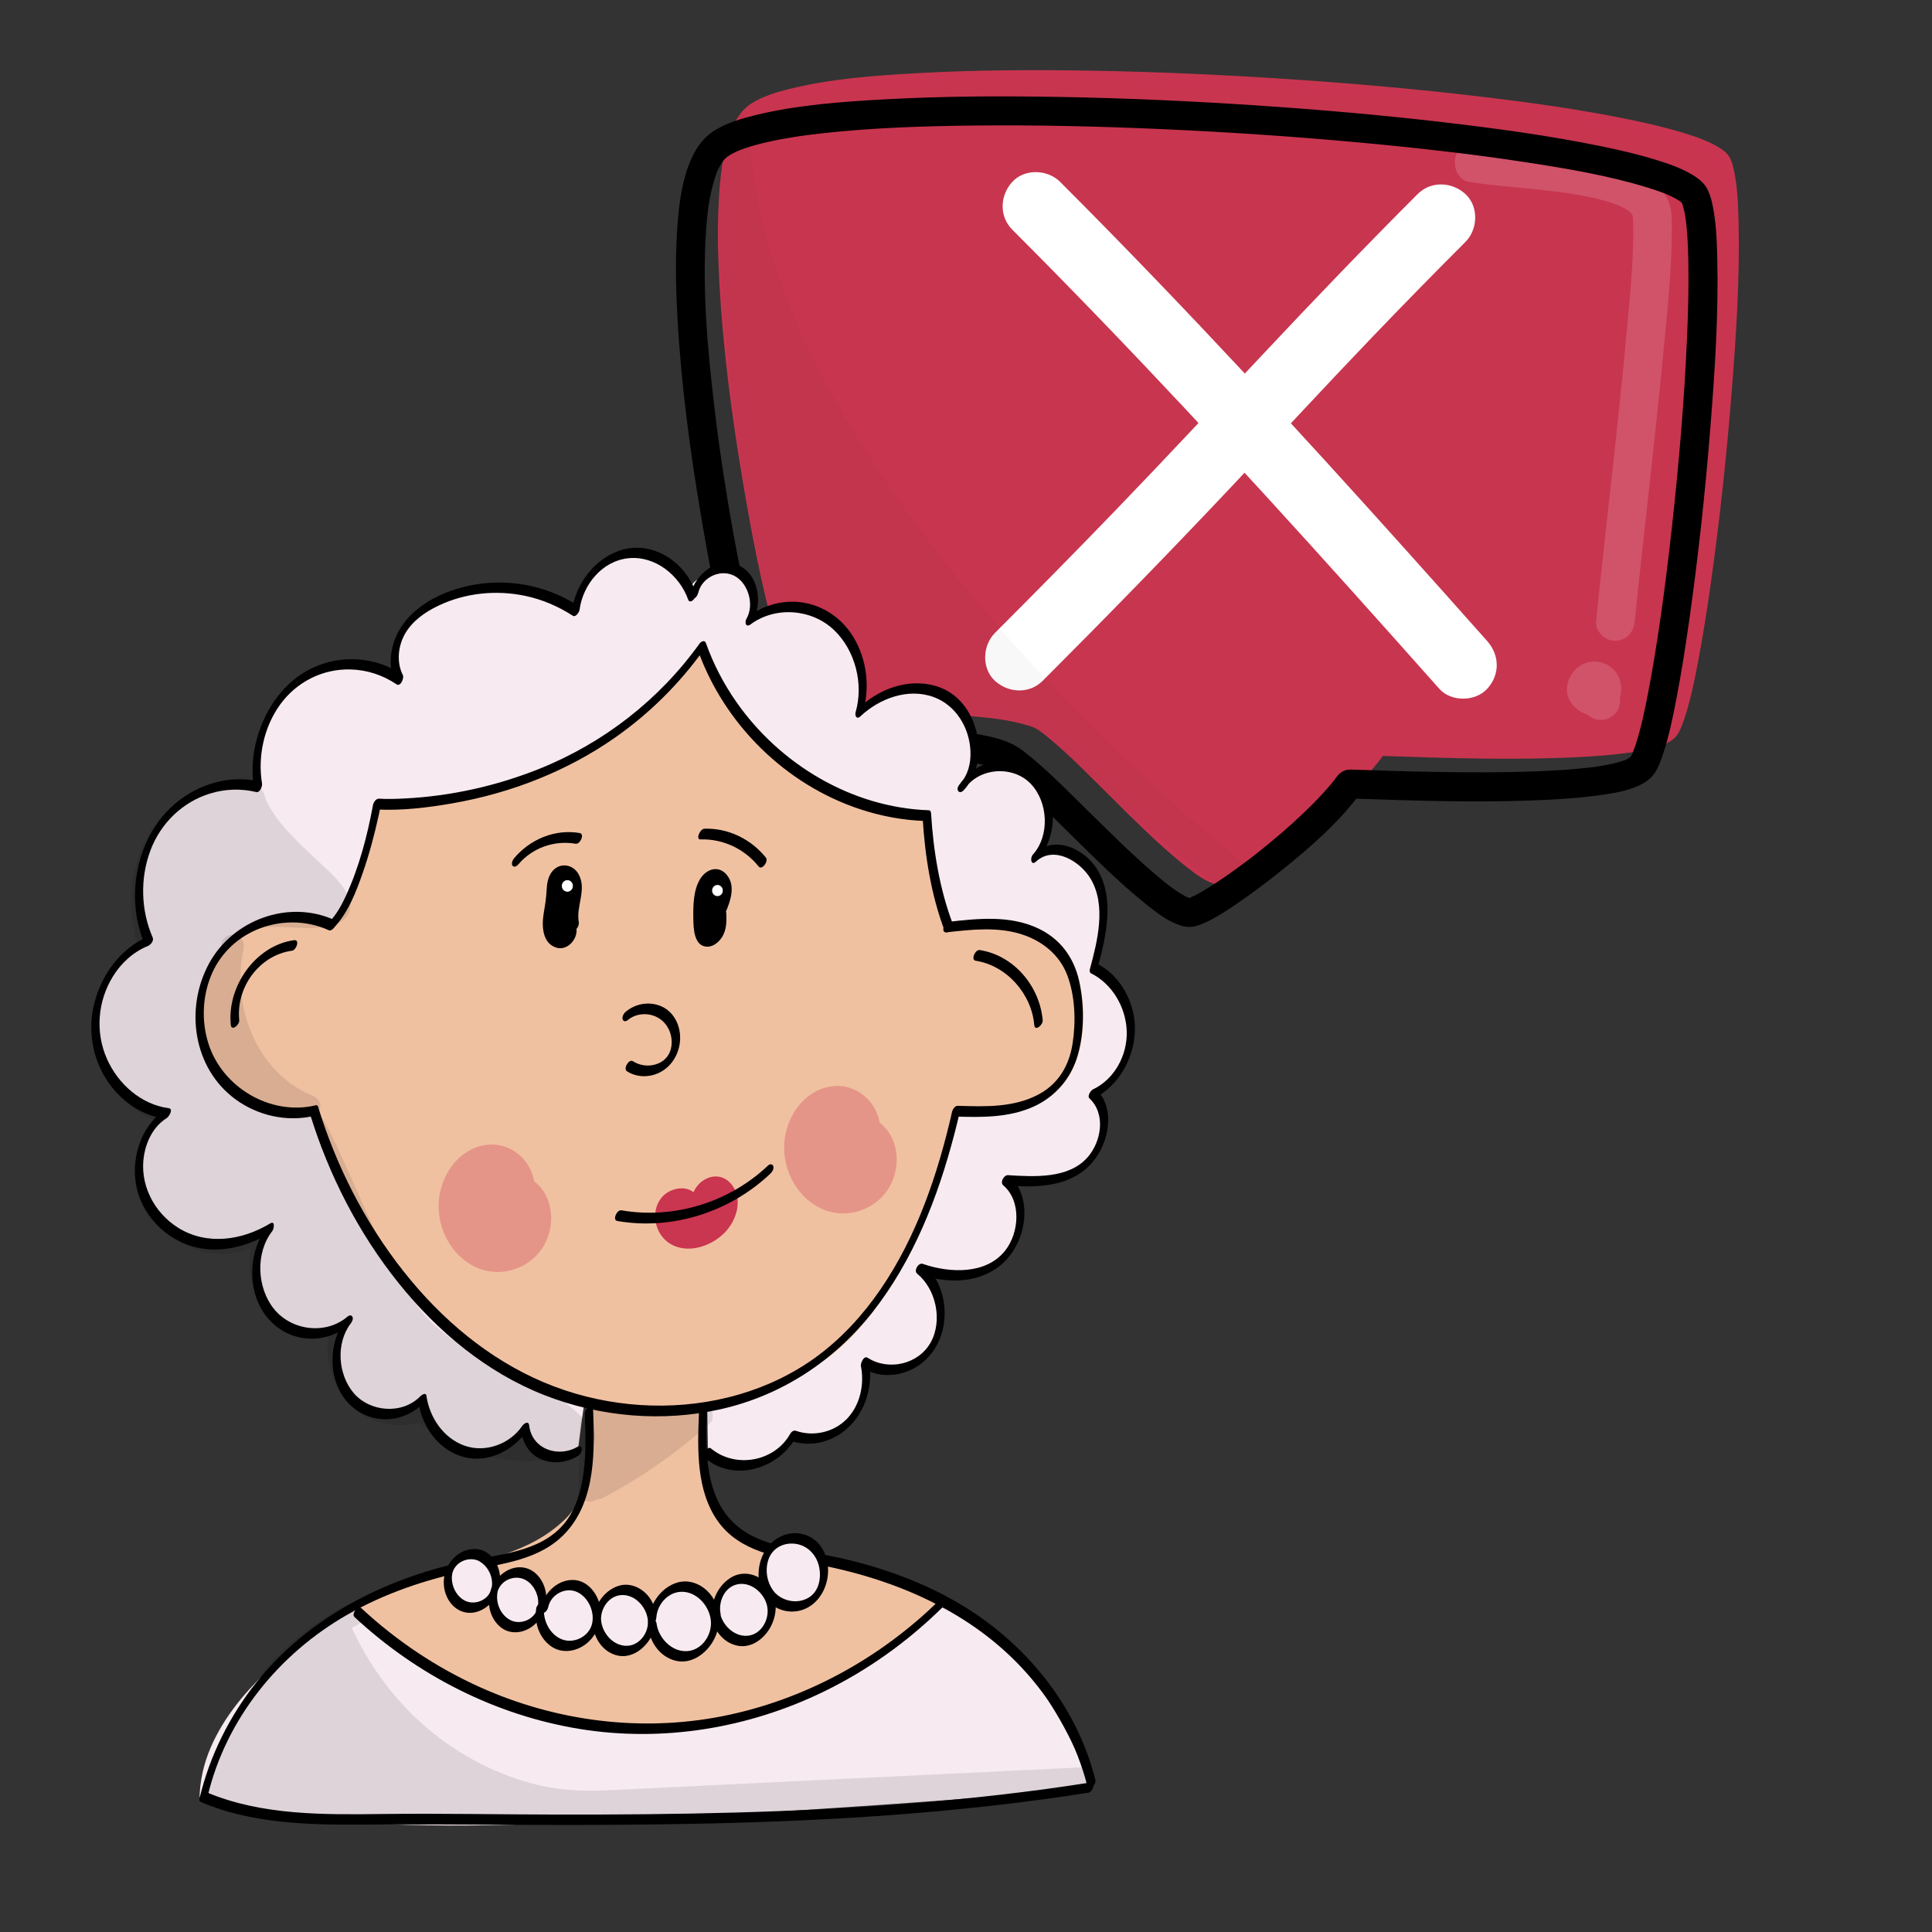 <?xml version="1.0" encoding="utf-8"?>
<!-- Generator: Adobe Adobe Illustrator 24.2.0, SVG Export Plug-In . SVG Version: 6.00 Build 0)  -->
<svg version="1.1" xmlns="http://www.w3.org/2000/svg" xmlns:xlink="http://www.w3.org/1999/xlink" x="0px" y="0px"
	 viewBox="0 0 2000 2000" style="enable-background:new 0 0 2000 2000;" xml:space="preserve">
<rect x="0" y="0" width="2000" height="2000" fill="#333333" stroke="none"/>
<style type="text/css">
	.st0{fill:#C8354F;}
	.st1{fill:#C93550;}
	.st2{opacity:0.149;}
	.st3{fill:#FFFFFF;}
	.st4{opacity:0.031;}
	.st5{fill:#F7EBF1;}
	.st6{fill:#F7EBF2;}
	.st7{fill:#F0C1A1;}
	.st8{fill:#CA354F;}
	.st9{fill:#FFFFFF;stroke:#FFFFFF;stroke-width:0.807;stroke-miterlimit:10;}
	.st10{opacity:0.31;}
	.st11{opacity:0.102;}
</style>
<g id="Ebene_16">
	<g>
		<g id="Ebene_2_Kopie">
			<g>
				<path class="st0" d="M1431.16,777.53c69.13,2.35,279.59,10.37,300.51-18.94c33.98-47.62,86.52-563.8,52.01-596.52
					c-72.32-68.57-934.1-125.63-1010.66-44.72c-69.03,72.96,25.04,555.45,51.45,584.56c39.92,44,181.38,21.66,247.28,46.44
					c29.38,11.05,160.03,164.64,192.7,162.89c18.54-0.99,126.77-80.9,164.53-133.56"/>
				<g>
					<path class="st1" d="M1431.16,782.54c67.85,2.31,135.93,4.62,203.78,1.16c16.32-0.83,32.65-2.04,48.85-4.2
						c12.01-1.6,24.31-3.46,35.73-7.66c7.02-2.58,13.73-5.97,17.67-12.58c3-5.05,4.99-10.78,6.82-16.34
						c6.03-18.29,9.86-37.35,13.5-56.24c5.21-27.07,9.47-54.33,13.34-81.62c9.32-65.82,16.4-131.97,21.68-198.23
						c4.65-58.32,8.54-117.07,7.25-175.61c-0.4-18.13-0.97-36.72-4.74-54.51c-1.07-5.07-2.45-10.49-5.24-14.92
						c-2.44-3.88-6.35-6.61-10.18-8.99c-11.04-6.87-23.84-11.15-36.18-14.98c-18.28-5.67-36.98-10-55.71-13.87
						c-52.31-10.83-105.37-18.09-158.39-24.34c-64.95-7.66-130.14-13.36-195.4-17.7c-67.74-4.51-135.58-7.54-203.46-8.73
						c-60.63-1.06-121.37-0.79-181.94,2.62c-43.93,2.47-88.82,5.71-131.65,16.4c-13.05,3.26-26.61,7.25-38.15,14.35
						c-12.07,7.43-18.85,19.46-23.47,32.57c-7.41,20.98-9.71,43.84-11.05,65.92c-1.79,29.44-1.11,59.02,0.51,88.46
						c3.75,68.03,12.65,135.83,23.91,202.99c9.2,54.87,19.6,109.94,34.64,163.55c3.82,13.63,7.48,28.47,14.48,40.91
						c4.51,8,13.07,13.64,21.05,17.69c14.77,7.51,31.29,11.13,47.56,13.62c40.37,6.19,81.39,5.89,122.01,9.37
						c18,1.54,36.19,3.64,53.57,8.75c5.92,1.74,8.14,2.28,12.79,5.25c3.67,2.34,6.83,4.86,10.13,7.59
						c23.18,19.18,44.14,41.16,65.55,62.26c23.58,23.25,47.09,46.89,72.77,67.85c8.74,7.13,17.89,14.53,28.14,19.4
						c7.8,3.7,14.22,4.37,22.2,0.95c11.9-5.09,22.88-12.55,33.53-19.82c15.91-10.86,31.28-22.53,46.25-34.66
						c28.88-23.39,58.1-48.69,79.97-78.99c3.78-5.23-4.91-10.24-8.65-5.06c-10.56,14.64-23.35,27.7-36.37,40.14
						c-14.74,14.09-30.23,27.4-46.16,40.13c-14.38,11.49-29.17,22.53-44.49,32.74c-9.42,6.27-20.54,14.09-30.67,17.39
						c-0.64,0.21-1.29,0.38-1.94,0.56c-1.73,0.48,0.32,0.07-0.9,0.13c-0.58,0.03-1.17-0.03-1.75-0.09c1.35,0.14-1.29-0.34-1.79-0.48
						c-3.59-1.03-6.64-2.73-10.33-4.96c-10.44-6.3-19.89-14.21-29.09-22.16c-25.47-22-49.23-45.96-73.18-69.58
						c-19.85-19.58-39.41-40.26-61.57-57.29c-8.56-6.58-17.28-9.98-27.81-12.61c-17.65-4.42-35.93-6.34-54.04-7.79
						c-39.99-3.2-80.56-2.72-120.2-9.45c-15.36-2.61-31.34-6.2-44.86-14.26c-2.59-1.54-5.1-3.23-7.37-5.2
						c-1.25-1.08-2.39-2.25-3.56-3.41c-0.27-0.27-1.69-2.12-0.43-0.39c-1.09-1.49-1.97-3.1-2.79-4.75
						c-2.36-4.75-4.28-10.22-6.39-16.57c-2.83-8.54-5.31-17.19-7.66-25.87c-6.53-24.1-12.03-48.48-17.13-72.91
						c-13.31-63.8-23.82-128.27-31.33-193.01c-7.07-60.96-12.61-123.19-8.33-184.57c1.46-20.83,3.92-42.36,11.48-61.98
						c2.28-5.9,6.26-13.39,10.29-17.71c0.7-0.76,1.44-1.48,2.21-2.17c0.35-0.31,0.71-0.61,1.07-0.91c1.25-1.06-0.52,0.32,0.84-0.65
						c2.03-1.44,4.13-2.76,6.31-3.95c5.93-3.23,9.53-4.59,16-6.78c7.4-2.51,14.97-4.51,22.58-6.25c18.91-4.32,38.16-7.1,57.43-9.28
						c53.25-6.03,107-7.79,160.56-8.36c64.89-0.69,129.79,0.85,194.61,3.74c66.66,2.98,133.27,7.44,199.73,13.51
						c59.05,5.39,118.04,11.94,176.65,20.97c42.28,6.51,85.05,13.63,126,26.27c6.93,2.14,13.8,4.49,20.52,7.24
						c1.26,0.52,1.21,0.49,3.17,1.37c1.34,0.6,2.68,1.23,3.99,1.88c2.25,1.12,4.46,2.31,6.59,3.63c0.9,0.56,1.77,1.15,2.65,1.75
						c0.44,0.3,0.87,0.63,1.3,0.96c-1.37-1.04,0.07,0.06,0.38,0.33c0.61,0.55,1.2,1.09,1.78,1.67c1.01,1.01-0.51-0.85,0.11,0.13
						c0.25,0.39,0.52,0.76,0.73,1.17c0.27,0.5,1.52,3.22,0.87,1.64c0.47,1.14,0.88,2.31,1.25,3.48c0.91,2.89,1.58,5.86,2.15,8.84
						c3.19,16.61,3.74,35.58,4.04,53.49c0.46,26.67-0.3,53.35-1.49,79.99c-2.89,64.92-8.46,129.75-15.54,194.34
						c-6.41,58.47-13.82,117.01-24.95,174.79c-3.61,18.74-7.42,37.64-13.36,55.81c-2.01,6.14-2.91,9.27-5.95,14.37
						c-1.3,2.18-2.09,3.03-3.99,4.23c-3.63,2.3-6.6,3.46-10.59,4.75c-11.85,3.84-24.38,5.68-36.71,7.13
						c-16.34,1.92-32.77,2.97-49.2,3.7c-37.38,1.65-74.83,1.54-112.23,0.89c-28.23-0.49-56.44-1.41-84.65-2.38
						C1424.71,772.3,1424.72,782.32,1431.16,782.54L1431.16,782.54z"/>
				</g>
			</g>
		</g>
		<g id="Ebene_7">
			<g class="st2">
				<g>
					<path class="st3" d="M1520.47,188.17c21.27,3.56,42.84,5.15,64.28,7.3c5.92,0.59,11.84,1.21,17.75,1.88
						c2.88,0.33,5.76,0.66,8.64,1.02c1.44,0.18,2.88,0.36,4.32,0.54c4.74,0.6-4.01-0.58,0.82,0.11c11.24,1.59,22.46,3.4,33.53,5.92
						c5.15,1.17,10.27,2.49,15.31,4.04c2.27,0.7,4.53,1.44,6.77,2.25c1.08,0.39,2.14,0.8,3.21,1.2c4.38,1.65-3.1-1.51-0.41-0.2
						c3.78,1.84,7.53,3.62,11.03,5.97c0.74,0.5,1.48,1.19,2.26,1.61c-1.11-0.59-3.98-3.37-1.67-1.21c1.34,1.26,2.6,3.01,4.04,4.12
						c-0.79-0.61-3.11-4.53-1.48-1.84c0.4,0.67,0.81,1.35,1.23,2.01c2.43,3.83-0.96-4.05-0.44-1.21c0.26,1.44,1.21,6.71,0.55,1.79
						c-0.65-4.87-0.14-0.93-0.03,0.25c0.1,1.12,0.18,2.24,0.25,3.35c0.15,2.56,0.22,5.12,0.25,7.69
						c0.47,35.15-3.25,70.52-6.42,105.47c-4.49,49.51-9.81,98.95-15.22,148.37c-5.11,46.74-10.42,93.46-15.3,140.23
						c-0.51,4.84-1,9.69-1.5,14.54c-1.06,10.44,9.95,20.45,20,20c11.74-0.53,18.87-8.81,20-20c4.68-46.1,9.91-92.15,14.98-138.21
						c5.58-50.76,11.11-101.54,15.88-152.39c3.52-37.54,7.44-75.38,7.6-113.12c0.04-9.66,0.46-20.95-3.02-30.08
						c-8.15-21.36-29.4-31.94-49.95-38.54c-23.07-7.41-47.56-10.44-71.54-13.25c-22.23-2.6-44.57-4.22-66.78-6.95
						c-1.1-0.13-2.2-0.28-3.3-0.42c-3.34-0.42,5.26,0.76,1.26,0.16c-2.1-0.31-4.19-0.62-6.28-0.97c-10.28-1.72-22.04,2.7-24.6,13.97
						C1504.3,173.23,1509.43,186.32,1520.47,188.17L1520.47,188.17z"/>
				</g>
			</g>
			<g class="st2">
				<g>
					<path class="st3" d="M1636.11,717.6c0.67,4.37,1.34,8.74,2.01,13.1c9.79-7.53,19.59-15.06,29.38-22.59
						c-5.08-3.22-10.15-6.44-15.23-9.66c1.35,10.47,2.7,20.94,4.05,31.41c-2.3,1.93-4.47,3.31-7.52,3.75
						c-1.18,0.35-2.37,0.35-3.55-0.01c-2.05-0.37-2.35-0.38-0.89-0.04c-2.23-0.83-3.93-1.83-5.71-3.42c1.01,1.03,0.86,0.8-0.43-0.69
						c-1.19-1.24-2.02-2.71-2.49-4.4c3.06-7.53,6.13-15.06,9.19-22.59c0.28-0.16,4.84-1.5,2.33-0.99c2.48-0.5,4.62-0.55,7.11-0.05
						c-2.53-0.51,1.94,0.92,2.25,1.07c-2.28-1.06,1.58,1.21,1.89,1.52c1.6,1.6,2.59,3.74,3.25,5.87c-1.08-3.46-0.29,7.33-0.24,7
						c0.42-2.52-0.73,1.79-0.96,2.2c-0.65,0.86-1.3,1.72-1.95,2.57c-2.77,1.93-3.49,2.48-2.18,1.66c2.1-1.07-4.4,1.6-2.17,0.91
						c1.03-0.24,0.6-0.19-1.27,0.17c-1.15,0.35-2.31,0.38-3.47,0.09c-4.59-0.52-8.52-3.29-10.3-7.58c-1.68-4.05-0.03,2.05-0.66-2.46
						c-0.62-4.47-0.59,1.86-0.04-2.63c-0.03-1.2,0.28-2.31,0.91-3.33c0.81-1.67,0.97-2.06,0.48-1.18c-0.89,1.53,3.58-3.76,1.05-1.76
						c10.47,1.35,20.94,2.7,31.41,4.05c-1.09-1.66-2.18-3.33-3.27-4.99c-5.72-8.74-17.97-13.23-27.36-7.17
						c-8.73,5.63-13.3,18-7.18,27.36c1.09,1.66,2.18,3.33,3.27,4.99c3.51,5.36,8.24,8.69,14.61,9.55c6.76,0.91,11.61-1.39,16.8-5.5
						c10.43-8.26,11.6-25.54,4.69-36.28c-8.21-12.77-25.71-16.76-38.47-8.22c-12.31,8.23-17.85,25.38-8.96,38.27
						c8.6,12.46,25.2,17.21,38.62,9.41c7.67-4.46,11.5-14.06,9.19-22.59c-2.49-9.22-9.98-16.97-19.3-19.43
						c-10.11-2.67-19.13,0.01-26.95,6.58c-10.3,8.64-5.98,25.05,4.05,31.41c5.08,3.22,10.15,6.44,15.23,9.66
						c6.77,4.29,16.11,3.15,22.21-1.56c6.84-5.29,8.43-12.8,7.17-21.02c-0.67-4.37-1.34-8.74-2.01-13.1
						c-0.71-4.62-5.34-9.7-9.19-11.95c-4.29-2.51-10.6-3.57-15.41-2.02c-4.84,1.57-9.51,4.57-11.95,9.19
						C1635.45,707.25,1635.25,711.98,1636.11,717.6L1636.11,717.6z"/>
				</g>
			</g>
		</g>
		<g id="Ebene_2_1_">
			<g>
				<g>
					<path d="M1398.9,826.63c67.94,2.34,136.11,4.67,204.05,1.26c16.34-0.82,32.69-2.02,48.92-4.15c12.9-1.7,26.14-3.48,38.43-7.97
						c9.52-3.48,18.21-8.09,23.59-17.02c3.43-5.69,5.71-12.2,7.8-18.48c6.08-18.27,9.93-37.34,13.58-56.22
						c5.25-27.13,9.52-54.46,13.4-81.82c9.43-66.49,16.64-133.31,21.95-200.26c4.62-58.25,8.51-116.95,7.07-175.41
						c-0.46-18.65-1.2-37.82-5.23-56.1c-1.28-5.82-3.13-11.92-6.35-16.97c-3.43-5.37-8.68-9.24-14.06-12.5
						c-11.97-7.25-25.77-11.85-39.09-15.93c-18.45-5.64-37.3-9.95-56.19-13.82c-53.13-10.88-107.02-18.17-160.86-24.49
						c-64.91-7.62-130.04-13.3-195.25-17.64c-67.65-4.5-135.41-7.55-203.19-8.76c-60.43-1.08-120.96-0.85-181.32,2.47
						c-44.97,2.47-90.95,5.76-134.82,16.53c-13.95,3.43-28.44,7.76-40.81,15.23c-14.28,8.62-22.43,22.28-28.04,37.66
						c-7.87,21.6-10.22,45.39-11.65,68.18c-1.85,29.4-1.17,58.95,0.46,88.35c3.79,68.62,12.89,137.01,24.33,204.74
						c9.29,55.04,19.79,110.29,35.04,164.03c4.04,14.23,8.03,29.72,15.42,42.66c5.45,9.54,15.4,16.53,25.03,21.33
						c15.9,7.93,33.32,11.96,50.79,14.56c41.38,6.17,83.3,6.02,124.92,9.67c4.57,0.4,9.14,0.85,13.7,1.37
						c1.21,0.14,2.43,0.28,3.64,0.43c0.65,0.08,4.73,0.63,0.79,0.09c2.34,0.32,4.67,0.66,7,1.03c8.62,1.38,17.2,3.12,25.56,5.64
						c1.59,0.48,3.18,0.99,4.75,1.53c0.89,0.31,1.83,0.78,2.74,0.98c1.86,0.41-4-2.06-2.35-0.99c1.38,0.89,2.94,1.54,4.33,2.42
						c1.63,1.03,3.18,2.17,4.74,3.29c3.51,2.54-2.42-1.99,0.34,0.24c1.21,0.98,2.43,1.95,3.63,2.95
						c23.08,19.13,44.04,40.9,65.42,61.86c23.67,23.19,47.26,46.8,73.07,67.64c9.37,7.57,19.13,15.53,30.13,20.67
						c5.19,2.43,10.53,4.53,16.35,4.67c5.83,0.14,10.79-1.84,16.01-4.13c12.02-5.28,23.15-12.74,33.97-20.11
						c16.49-11.23,32.41-23.33,47.93-35.85c29.45-23.75,58.75-49.42,81.09-80.19c4.76-6.56,1.12-16.72-5.38-20.52
						c-7.58-4.43-15.75-1.19-20.52,5.38c-0.64,0.88-4.59,5.94-1.87,2.56c-1.21,1.51-2.42,3.03-3.65,4.52
						c-2.88,3.46-5.85,6.85-8.89,10.17c-6.54,7.14-13.39,14-20.41,20.67c-14.76,14.03-30.26,27.27-46.2,39.92
						c-1.71,1.36-3.42,2.7-5.14,4.05c-0.32,0.25-3.74,2.89-1.05,0.82c-1.01,0.78-2.03,1.56-3.05,2.33
						c-3.96,3.02-7.95,5.99-11.97,8.93c-7,5.11-14.08,10.09-21.31,14.87c-5.86,3.88-11.81,7.65-17.93,11.11
						c-2.29,1.29-4.6,2.54-6.96,3.7c-0.99,0.48-2.41,0.85-3.27,1.53c3.16-2.48,2.58-0.99,0.28-0.2c-0.78,0.27-1.6,0.43-2.37,0.7
						c-2.63,0.96,2.71-0.09,2.08-0.24c-0.44-0.1-1.66-0.18-2.09-0.08c3.83-0.86,3.75,0.79,1.27-0.01c-0.85-0.27-1.71-0.58-2.57-0.84
						c-3.03-0.91,3.69,1.8,0.81,0.34c-2.07-1.05-4.13-2.08-6.13-3.27c-4.76-2.82-9.23-6.05-13.66-9.35
						c-0.81-0.6-3.29-2.21,0.43,0.35c-0.69-0.47-1.34-1.04-1.99-1.56c-1.25-0.99-2.5-1.99-3.73-3c-2.86-2.33-5.69-4.7-8.49-7.1
						c-25.46-21.84-49.21-45.64-73.15-69.11c-20.62-20.22-40.95-41.35-63.97-58.89c-8.9-6.79-18.37-10.57-29.26-13.36
						c-18.84-4.83-38.45-6.85-57.8-8.4c-20.3-1.62-40.64-2.45-60.97-3.64c-10.05-0.59-20.1-1.26-30.13-2.17
						c-4.62-0.42-9.23-0.89-13.83-1.44c-1.23-0.15-2.45-0.3-3.68-0.45c-3.97-0.49,2.2,0.37-0.25-0.03c-2.56-0.42-5.14-0.75-7.7-1.17
						c-8.44-1.39-16.84-3.14-25.04-5.59c-3.57-1.06-7.01-2.38-10.52-3.63c-3.23-1.15,3.06,1.51,0.03,0.01
						c-0.84-0.42-1.72-0.78-2.56-1.19c-1.65-0.8-3.27-1.65-4.85-2.56c-1.53-0.88-3.02-1.81-4.47-2.81c-0.47-0.32-0.92-0.68-1.4-0.99
						c-2.58-1.68,2.57,2.38,0.37,0.27c-1.6-1.54-3.39-3.82-5.2-5.04c3.49,2.36,2.5,3.62,1.54,1.93c-0.18-0.32-0.4-0.63-0.6-0.94
						c-0.55-0.89-1.03-1.82-1.51-2.75c-0.52-1.03-0.98-2.08-1.47-3.13c-1.48-3.19,0.99,2.49,0.54,1.3
						c-0.27-0.72-0.58-1.42-0.86-2.13c-1.28-3.25-2.44-6.55-3.55-9.86c-2.88-8.59-5.41-17.31-7.8-26.05
						c-6.55-23.96-12.07-48.2-17.19-72.5c-6.4-30.4-12.08-60.95-17.16-91.59c-2.8-16.89-5.42-33.82-7.85-50.77
						c-0.57-4.02-1.14-8.04-1.69-12.06c-0.14-1.05-0.94-6.97-0.36-2.6c-0.34-2.56-0.68-5.13-1.02-7.69
						c-1.1-8.42-2.14-16.84-3.13-25.28c-7.12-60.79-12.71-122.88-8.36-184.09c0.44-6.19,1.01-12.37,1.75-18.53
						c0.16-1.35,1.02-5.82,0.04-0.48c0.26-1.44,0.41-2.91,0.62-4.35c0.42-2.79,0.89-5.58,1.41-8.36c1.74-9.32,4.12-18.47,7.49-27.34
						c0.19-0.5,0.46-0.99,0.61-1.5c0.06-0.21-1.77,3.96-0.89,2.12c0.44-0.93,0.84-1.89,1.29-2.82c0.85-1.77,1.77-3.51,2.78-5.2
						c0.86-1.45,1.84-2.81,2.77-4.22c1.65-2.5-2.93,3.35-0.47,0.63c0.56-0.62,1.1-1.27,1.68-1.88c0.68-0.71,1.41-1.37,2.14-2.04
						c0.42-0.38,0.9-0.7,1.31-1.09c0.39-0.38-3.96,2.81-1.38,1.1c2.09-1.38,4.17-2.73,6.38-3.92c1.17-0.63,2.35-1.22,3.55-1.78
						c0.69-0.32,1.38-0.63,2.07-0.95c3.4-1.57-2.01,0.8-1.05,0.43c3.05-1.18,6.08-2.37,9.18-3.4c7.45-2.48,15.06-4.46,22.72-6.19
						c8.94-2.01,17.96-3.66,27.01-5.09c2.37-0.38,4.74-0.73,7.11-1.08c1.1-0.16,2.21-0.32,3.31-0.47c0.67-0.09,1.34-0.19,2.01-0.28
						c3.8-0.53-3.21,0.41-0.6,0.08c5.39-0.69,10.79-1.36,16.2-1.97c53.26-5.92,106.99-7.64,160.54-8.17
						c64.45-0.63,128.91,0.9,193.29,3.78c66.77,2.98,133.48,7.44,200.05,13.5c31,2.82,61.97,6,92.88,9.64
						c14.74,1.73,29.49,3.47,44.18,5.55c-3.94-0.56-0.33-0.04,1.46,0.2c1.8,0.25,3.6,0.49,5.4,0.74c3.55,0.49,7.11,0.99,10.66,1.5
						c6.62,0.95,13.25,1.93,19.86,2.94c42.37,6.49,85.21,13.59,126.29,26.12c6.93,2.11,13.81,4.42,20.53,7.13
						c0.63,0.25,1.26,0.54,1.89,0.78c-5.66-2.11-2.37-1.02-1.04-0.42c1.36,0.61,2.72,1.22,4.06,1.88c2.29,1.11,4.55,2.3,6.73,3.62
						c0.92,0.56,1.83,1.13,2.71,1.74c0.41,0.28,0.81,0.6,1.23,0.87c2.2,1.46-3.54-3.07-1.49-1.15c0.61,0.57,1.26,1.17,1.91,1.7
						c2.33,1.9-2.36-4.19-0.68-0.84c0.4,0.81,0.82,1.72,1.29,2.48c-2.43-3.97-0.97-2.52-0.12,0.07c0.89,2.7,1.56,5.48,2.12,8.27
						c0.32,1.57,0.6,3.15,0.86,4.74c0.15,0.93,0.29,1.86,0.43,2.79c0.62,3.98-0.46-3.8-0.07-0.55c0.5,4.19,0.94,8.38,1.28,12.58
						c0.83,10.43,1.22,20.9,1.41,31.37c0.49,26.34-0.23,52.71-1.38,79.03c-2.83,65-8.4,129.9-15.5,194.57
						c-1.78,16.19-3.67,32.37-5.69,48.53c-0.98,7.82-1.99,15.63-3.02,23.44c-0.12,0.88-0.6,4.44,0,0.02
						c-0.11,0.83-0.22,1.66-0.34,2.49c-0.25,1.82-0.49,3.63-0.74,5.45c-0.54,3.91-1.09,7.81-1.64,11.71
						c-3.81,26.71-8,53.39-13.12,79.88c-3.62,18.73-7.45,37.64-13.43,55.79c-0.98,2.96-2.23,5.81-3.22,8.76
						c1.99-5.96,0.66-1.55-0.14,0.08c-0.51,1.03-1.07,2.01-1.63,3.01c-0.22,0.4-0.53,0.75-0.74,1.16c-1.06,2.07,3.17-3.05,1.13-1.47
						c-0.53,0.41-1.23,1.06-1.66,1.57c-0.78,0.92-2.88-0.17,2.06-1.59c-0.48,0.14-1,0.73-1.45,0.98c-1.6,0.89-3.2,1.69-4.83,2.52
						c-2.17,1.09,3.89-1.42,1.53-0.66c-0.55,0.18-1.09,0.42-1.64,0.62c-1.16,0.42-2.34,0.82-3.52,1.19
						c-5.34,1.68-10.82,2.89-16.31,3.93c-3.07,0.58-6.14,1.09-9.23,1.55c-1.2,0.18-7.35,1.25-2.31,0.35
						c-1.85,0.33-3.77,0.48-5.64,0.7c-16.55,1.93-33.2,2.97-49.85,3.68c-37.23,1.59-74.54,1.47-111.8,0.8
						c-28.26-0.5-56.51-1.44-84.77-2.41c-8.1-0.28-15,7.09-15,15C1383.9,819.99,1390.77,826.35,1398.9,826.63L1398.9,826.63z"/>
				</g>
			</g>
		</g>
		<g id="Ebene_10_1_">
			<g>
				<g>
					<path class="st3" d="M1047.92,237.76c60.47,60.49,119.78,122.12,178.24,184.55c57.5,61.41,114.18,123.58,170.42,186.15
						c31.26,34.77,62.37,69.67,93.43,104.62c12.2,13.73,37.23,13.37,49.5,0c13.45-14.65,13.01-34.85,0-49.5
						c-55.38-62.32-110.96-124.47-167.15-186.07c-57.1-62.6-114.82-124.63-173.52-185.72c-33.47-34.84-67.26-69.36-101.41-103.52
						c-12.96-12.97-36.71-13.93-49.5,0C1035.09,202.23,1034.09,223.92,1047.92,237.76L1047.92,237.76z"/>
				</g>
			</g>
			<g>
				<g>
					<path class="st3" d="M1079.42,704.75c66.65-66.66,132.43-134.16,197.09-202.76c47.87-50.78,95.21-102.06,143.48-152.46
						c31.98-33.39,64.35-66.41,97.04-99.11c12.96-12.97,13.93-36.71,0-49.5c-13.97-12.82-35.66-13.84-49.5,0
						c-54.38,54.39-107.67,109.83-160.27,165.94c-51.05,54.45-101.93,109.04-153.76,162.74c-40.8,42.27-82.04,84.11-123.58,125.66
						c-12.96,12.96-13.93,36.71,0,49.5C1043.89,717.58,1065.59,718.59,1079.42,704.75L1079.42,704.75z"/>
				</g>
			</g>
		</g>
		<g id="Ebene_9_1_">
			<g class="st4">
				<path d="M765.98,127.14c0,281,312.26,612.99,525.2,782.43c-26.36,7.04-59.46-30.06-117.44-76.2
					c-81.95-65.2-59.06-73.17-104.65-91.42c-37.87-15.16-84.13-11.05-124.91-12.35c-37.58-1.19-84.58-7.83-108.65-26.8
					c-31.75-25.02-88.42-342.47-81.78-537.55"/>
				<g>
					<path d="M755.98,127.14c0.09,58.33,12.98,116.13,32.75,170.79c21.92,60.61,51.91,118.12,86.08,172.67
						c36.25,57.87,77.34,112.69,121.16,165.03c43.23,51.62,89.31,100.85,137.53,147.83c43.24,42.12,88.22,82.51,135.02,120.63
						c5.17,4.21,10.36,8.39,15.58,12.54c1.47-5.57,2.94-11.14,4.41-16.71c-0.71,0.18-1.42,0.32-2.13,0.47
						c2.65-0.55,0.41-0.03-0.23-0.02c-1.24,0.02-2.46,0.04-3.7-0.03c-2.84-0.14,0.92,0.39-1.92-0.31c-1.6-0.39-3.18-0.8-4.75-1.33
						c-0.82-0.28-1.63-0.59-2.44-0.9c1.8,0.71-0.08-0.03-0.52-0.24c-1.59-0.76-3.16-1.53-4.71-2.36c-3.43-1.86-6.74-3.95-9.98-6.14
						c-17.2-11.63-32.69-25.78-48.55-39.12c-31.04-26.11-63.96-50.14-90.15-81.42c-5.22-6.24-10.13-12.87-16.21-18.32
						c-7.61-6.82-16.42-11.55-25.76-15.53c-46.11-19.63-96.58-12.66-145.27-15.64c-22.2-1.36-44.66-4.36-65.8-11.54
						c-8.68-2.95-16.95-6.84-24.38-12.25c-1.1-0.8,0.95,1.18-0.4-0.4c-0.31-0.36-0.67-0.72-1.01-1.05c-1.09-1.07-0.6-1.82,0.34,0.52
						c-0.24-0.6-0.88-1.21-1.25-1.76c-1.82-2.71-3.33-5.63-4.73-8.58c-0.46-0.96-0.9-1.93-1.33-2.9c-0.32-0.73-1.54-3.74-0.34-0.74
						c-0.84-2.1-1.7-4.2-2.5-6.32c-3.98-10.56-7.28-21.39-10.33-32.25c-18.82-67.05-30.02-136.56-39.3-205.48
						c-10.89-80.86-18.4-162.71-17.93-244.37c0.05-8.9,0.22-17.79,0.52-26.69c0.43-12.87-19.57-12.86-20,0
						c-2.71,81.49,4.09,163.42,13.98,244.25c9.08,74.3,20.55,148.9,39.14,221.48c5.57,21.78,11.47,44.22,21.48,64.46
						c3.48,7.03,7.68,12.81,14.06,17.44c17.08,12.42,39.22,17.99,59.7,21.55c23.91,4.16,48.05,5.36,72.28,5.47
						c24.88,0.12,50.2-0.58,74.78,3.99c6.04,1.12,12.03,2.55,17.89,4.38c2.64,0.82,5.25,1.73,7.83,2.72
						c1.09,0.42,2.16,0.86,3.24,1.29c1.89,0.77-1.11-0.51,1.2,0.51c4.8,2.12,9.54,4.4,13.97,7.22c0.81,0.52,1.61,1.05,2.39,1.6
						c1.07,0.75,2.49,1.99,0.6,0.39c1.58,1.35,3.18,2.65,4.67,4.11c2.81,2.73,5.36,5.72,7.86,8.73c7.64,9.19,15.3,18.28,23.72,26.77
						c16.14,16.27,33.97,30.55,51.74,44.96c19.1,15.49,37.46,31.91,56.78,47.14c12.72,10.03,26.58,21.11,42.59,25.25
						c6.65,1.72,13.51,1.93,20.19,0.25c6.74-1.69,10.4-11.95,4.41-16.71c-45.87-36.53-89.98-75.28-132.45-115.71
						c-47.83-45.52-93.63-93.22-136.83-143.16c-44.02-50.86-85.35-104.16-122.32-160.4c-35.04-53.3-66.6-109.43-90.32-168.74
						c-21.31-53.3-36.82-109.75-39.81-166.89c-0.36-6.8-0.53-13.61-0.54-20.42C775.96,114.28,755.96,114.25,755.98,127.14
						L755.98,127.14z"/>
				</g>
			</g>
		</g>
	</g>
</g>
<g id="Ebene_14">
	<g>
		<path class="st5" d="M365.58,1667.49c-68.53,43.2-154.8,111-154.8,192.94c118.69,24.95,248.75,26.77,369.46,21.44
			c181.32-8,362.5-19.68,543.44-35.04c-19.72-48.42-46.28-93.38-78.43-132.75c-18.05-22.11-40.43-43.72-67.3-44.68
			c-27.55-0.98-51.24,19.78-73.87,37.24c-79.64,61.43-177.86,92.58-274.71,87.13c-96.85-5.46-191.73-47.49-265.36-117.56"/>
		<g>
			<path class="st6" d="M365.5,1662.65c-29.73,18.77-58.62,39.25-84.5,63.12c-25.53,23.54-48.81,50.76-62.73,82.88
				c-7.41,17.1-11.61,35.47-11.72,54.13c-0.01,1.51,0.71,2.71,2.21,3.02c112.17,23.46,227.83,26.41,342.01,22.52
				c121.41-4.14,242.81-11.76,364-20.16c69-4.78,137.96-10.11,206.88-15.95c3.44-0.29,7.57-5.25,6.09-8.87
				c-11.85-28.97-26.07-56.96-42.77-83.45c-16-25.38-33.92-51.28-55.99-71.8c-9.83-9.14-20.92-17.19-33.83-21.29
				c-13.19-4.19-27.02-3.33-39.89,1.59c-27.72,10.6-49.4,33.24-73.69,49.59c-50.35,33.9-107.85,56.9-167.85,66.3
				c-58.32,9.14-118.19,4.73-174.7-12.26c-56.42-16.97-109.06-46.35-153.88-84.51c-5.97-5.09-11.8-10.34-17.49-15.73
				c-3.93-3.72-10.49,5.82-7.28,8.87c42.71,40.48,92.99,72.66,148.19,93.24c54.37,20.27,112.66,29.14,170.57,24.72
				c59.4-4.54,117.46-22.19,169.65-50.86c13.55-7.44,26.68-15.62,39.35-24.48c12.21-8.54,23.72-17.98,35.67-26.87
				c11.59-8.62,24.19-16.9,38.43-20.23c13.85-3.23,27.65-0.46,39.96,6.38c25.7,14.27,44.39,40.82,60.96,64.36
				c17.98,25.53,33.64,52.71,46.74,81.05c3.41,7.38,6.63,14.84,9.71,22.37c2.03-2.96,4.06-5.91,6.09-8.87
				c-121.92,10.34-243.99,19.03-366.15,26.04c-117.83,6.76-236.24,14.86-354.3,10c-64.58-2.66-129.13-9.2-192.45-22.45
				c0.74,1.01,1.47,2.01,2.21,3.02c0.39-66.27,56.39-118.1,105.48-154.88c14.6-10.94,29.75-21.14,45.17-30.88
				c2.32-1.46,4.3-4.34,4.15-7.19C369.69,1662.77,367.74,1661.24,365.5,1662.65L365.5,1662.65z"/>
		</g>
	</g>
</g>
<g id="Ebene_27">
	<g>
		<path class="st7" d="M611.35,1460.52c5.4,53.44,4.51,86.36-23.87,114.92s-66.94,40.67-104.36,49.77s-76.14,16.49-109.1,38.17
			c81.74,77.87,189.32,121.51,297.02,120.49s214.59-46.7,295.12-126.12c-32.83-20.47-70.66-28.04-107.32-37.57s-82.99-8.1-111-36.04
			c-28-27.94-34.87-89.19-18.6-126.88c-37.8,9.04-77.82,6.37-114.37-7.65"/>
		<g>
			<path class="st7" d="M607.12,1462.87c2.14,21.37,4.41,43.52,0.95,64.87c-2.85,17.6-10.7,32.95-23.54,45.37
				c-35.68,34.54-86.14,42.92-132.41,54.52c-27.3,6.84-54.41,15.47-78.19,30.92c-2.06,1.34-6.26,6.71-3.56,9.27
				c63.02,59.81,142.74,101.4,228.65,115.86c84.44,14.21,171.55,0.14,248.43-37.09c44.25-21.43,84.8-50.3,119.85-84.74
				c1.83-1.8,5.13-7.11,1.78-9.17c-23.87-14.71-50.68-23.06-77.64-30.08c-12.88-3.35-25.78-6.92-38.78-9.71
				c-10.96-2.35-22.05-3.97-33.09-5.85c-22.63-3.86-46.59-8.8-64.57-24.09c-15.77-13.4-23.79-34.02-27.64-53.85
				c-4.54-23.44-3.79-49.3,5.6-71.49c0.92-2.17,0.69-6.42-2.73-5.62c-37.34,8.74-76.56,6.11-112.43-7.46
				c-4.62-1.75-10.14,8.55-5.87,10.16c37.2,14.06,77.56,16.92,116.31,7.85c-0.91-1.87-1.82-3.75-2.73-5.62
				c-8.65,20.45-10.67,43.7-8.32,65.64c2.25,21.01,8.36,42.91,21.53,59.82c14.51,18.64,36.98,27.14,59.34,32.06
				c11.56,2.55,23.28,4.25,34.95,6.24c12.63,2.15,24.95,5.2,37.37,8.33c32.06,8.07,64.39,16.31,92.82,33.83
				c0.59-3.06,1.19-6.11,1.78-9.17c-60.91,59.84-138.54,102.06-222.63,117.95c-82.59,15.61-168.49,3.74-244.71-31.3
				c-44.13-20.28-84.79-47.94-120.01-81.37c-1.19,3.09-2.37,6.18-3.56,9.27c44.74-29.07,99.23-31.95,148.47-49.41
				c40.93-14.51,81.83-41.23,92.31-85.99c5.69-24.31,3.16-50.11,0.7-74.66C614.89,1451.24,606.67,1458.35,607.12,1462.87
				L607.12,1462.87z"/>
		</g>
	</g>
	<g>
		<g>
			<path class="st7" d="M804.87,1367.51c4.57,0,9.06-10.74,4.04-10.74C804.33,1356.77,799.85,1367.51,804.87,1367.51L804.87,1367.51
				z"/>
		</g>
	</g>
</g>
<g id="Ebene_23">
	<g>
		<g>
			<path d="M605.37,1463.01c0.81,20.42,1.4,41.06-1.27,61.37c-2.47,18.87-7.75,38.14-20.17,53.01
				c-25.22,30.19-69.4,31.65-104.99,39.53c-82.17,18.18-159.8,57.68-213.08,124.2c-28.26,35.28-48.78,76.38-59.25,120.38
				c-0.54,2.27,0.57,4.75,3.16,4.29c2.78-0.49,4.6-3.99,5.18-6.41c19.05-80.03,73.81-147.43,144.71-187.92
				c38.18-21.81,80.17-36.1,123.11-45.09c36.53-7.65,76.89-11,103.51-40.44c30.65-33.9,29.36-84.98,27.67-127.67
				C613.68,1451.22,605.19,1458.45,605.37,1463.01L605.37,1463.01z"/>
		</g>
	</g>
	<g>
		<g>
			<path d="M723.56,1463.15c-1.53,37.08-2.95,80.06,19.68,111.76c22.5,31.52,62.22,37.29,97.63,43.65
				c83.36,14.98,165.07,49.24,222.17,113.72c29.81,33.66,51.9,73.79,62.78,117.49c1.42,5.69,9.21-2.74,8.15-7
				c-19.32-77.56-72.97-142.73-141.27-182.93c-36.89-21.71-77.57-36.44-119.17-46.15c-19.39-4.52-39.12-7.23-58.56-11.49
				c-18.07-3.96-36.18-9.85-50.79-21.61c-35.62-28.66-33.86-80.91-32.16-122.16c0.11-2.62-2.21-3.52-4.31-2.49
				C725.17,1457.21,723.67,1460.47,723.56,1463.15L723.56,1463.15z"/>
		</g>
	</g>
	<g>
		<g>
			<path d="M207.85,1865.51c51.9,21.79,108.77,23.68,164.27,23.29c59.26-0.42,118.5,0.12,177.76,0.32
				c123.75,0.42,247.62-0.99,371.08-10.06c68.91-5.06,137.66-12.52,205.93-23.28c4.33-0.68,7.98-11.5,1.99-10.55
				c-121.95,19.21-245.28,27.75-368.61,31.15c-60.9,1.68-121.84,2.13-182.76,2.05c-59.99-0.08-120-1.31-179.99-0.6
				c-61.68,0.73-125.86,1.83-183.8-22.5C209.18,1853.44,203.58,1863.72,207.85,1865.51L207.85,1865.51z"/>
		</g>
	</g>
	<g>
		<g>
			<path d="M366.89,1673.88c64.72,60.26,146.18,101.91,233.72,116.02c85.79,13.83,174.06-0.81,252.04-38.69
				c45.13-21.92,86.48-51.42,122.25-86.56c1.81-1.78,3.93-4.97,2.95-7.66c-0.9-2.46-3.6-2.24-5.28-0.59
				c-61.75,60.66-140.26,103.68-225.4,120.33c-84.14,16.46-171.84,5.07-249.9-30.01c-45.13-20.28-86.82-48.09-123.03-81.8
				C370.24,1661.2,363.63,1670.85,366.89,1673.88L366.89,1673.88z"/>
		</g>
	</g>
</g>
<g id="Ebene_15">
	<g>
		<path class="st5" d="M696.67,692.99c2.15-1.7,4.29-3.4,6.44-5.1c3.65,9.4,14.58,13.55,23.41,10.61
			c8.84-2.94,15.45-11.5,18.95-20.97s4.33-19.87,4.93-30.09c0.53-9.23,0.87-18.74-1.9-27.46c-2.77-8.72-9.38-16.55-17.67-17.47
			c-8.29-0.92-17.08,7.5-15.5,16.58c1.52-5.72-3.56-11.77-8.93-11.84c-5.37-0.07-10.12,4.47-12.34,9.89
			c-2.22,5.43-2.38,11.6-2.18,17.55c0.66,19.95,4.92,39.74,12.45,57.87"/>
		<g>
			<path class="st5" d="M697.83,697.07c2.15-1.7,4.29-3.4,6.44-5.1c-1.74-0.2-3.48-0.39-5.22-0.59
				c4.58,10.55,16.08,16.02,27.15,12.15c12.11-4.24,20.15-16.46,23.87-28.19c2.29-7.2,3.37-14.61,4.01-22.12
				c0.7-8.19,1.38-16.6,0.69-24.81c-1.01-11.91-5.8-26.38-18.42-30.46c-13.64-4.41-26.74,10.41-25.22,23.49
				c0.79,6.81,7.7,0.19,8.35-3.39c1.46-8.16-4.12-17.5-13.38-16c-10.2,1.65-16.18,12.85-17.76,22.07
				c-1.98,11.52-0.27,24.02,1.59,35.45c2.04,12.53,5.55,24.74,10.35,36.49c2.29,5.61,9.82-2.91,8.15-7
				c-6.3-15.43-10.4-31.7-11.79-48.32c-0.61-7.24-2.12-17.21,1.5-23.86c1.46-2.7,4.3-4.79,7.51-4.15c3.17,0.63,6.19,4.12,5.6,7.4
				c2.78-1.13,5.56-2.26,8.35-3.39c-0.64-5.56,3.64-9.4,9.25-8.86c5.27,0.51,9.56,4.5,12.34,8.73c7.44,11.31,5.62,26.7,4.59,39.5
				c-0.94,11.7-2.82,25.85-12.5,33.81c-8.28,6.81-21.59,4.77-26.06-5.53c-1.08-2.49-3.32-2.09-5.22-0.59
				c-2.15,1.7-4.29,3.4-6.44,5.1C691.55,692.05,691.8,701.85,697.83,697.07L697.83,697.07z"/>
		</g>
	</g>
</g>
<g id="Ebene_24">
	<g>
		<path class="st5" d="M496.72,1610.06c-12.39-4.7-27.5,3.42-31.88,17.11c-4.38,13.69,2.75,30.57,15.03,35.6
			c12.28,5.03,27.57-2.68,32.24-16.25c4.67-13.57-2.08-30.64-14.25-35.99"/>
		<g>
			<path d="M499.65,1604.97c-12.07-4.15-24.76,0.99-32.52,10.81c-8.44,10.68-10.12,25.31-4.34,37.62
				c5.31,11.29,16.48,18.39,29.06,15.62c12.98-2.85,23.02-14.63,25.38-27.46c2.53-13.74-3.35-29.89-16.45-36.13
				c-4.41-2.1-10.12,8.14-5.87,10.16c10.25,4.88,16.44,17.55,13.95,28.71c-2.48,11.11-15.6,17.5-26.07,13.37
				c-10.38-4.1-16.41-16.91-14.78-27.64c1.78-11.68,14.82-18.67,25.76-14.91C498.46,1616.75,503.91,1606.44,499.65,1604.97
				L499.65,1604.97z"/>
		</g>
	</g>
	<g>
		<path class="st5" d="M511.11,1648.37c-3.61,14.11,4.4,30.59,17,34.99s27.67-4.02,31.98-17.88s-2.85-30.82-15.21-35.99
			c-12.36-5.18-27.83,2.3-32.83,15.87"/>
		<g>
			<path d="M507,1649.41c-2.83,12.34,0.89,26.19,10.64,34.56c9.83,8.44,23.51,7.07,33.48-0.38c10.79-8.08,16.13-21.82,13.92-35.06
				c-2-12.01-10.39-23.82-23.05-25.8c-15.02-2.35-28.39,9.09-33.66,22.28c-0.76,1.91-0.94,5.29,1.7,5.72
				c2.65,0.42,4.94-3.02,5.74-5.02c4.34-10.86,18.21-15.78,28.43-10.03c9.84,5.54,15.42,19.32,11.94,30.12
				c-3.5,10.86-17.22,16.48-27.41,11.52c-10.77-5.24-16.12-18.62-13.51-29.99c0.52-2.28-0.56-4.62-3.12-4.23
				C509.39,1643.5,507.54,1647.08,507,1649.41L507,1649.41z"/>
		</g>
	</g>
	<g>
		<path class="st5" d="M559.23,1663.8c-2.83,16.33,6.8,34.28,21.19,38.92c14.38,4.64,31.38-5.05,36.05-20.85s-4.1-35.01-18.44-39.82
			c-14.34-4.81-31.41,6.11-34.55,22.37"/>
		<g>
			<path d="M555.12,1664.84c-2.19,14.49,2.78,30.21,14.9,39.08c11.77,8.62,27.47,5.84,38.07-3.31
				c11.33-9.79,16.31-25.33,12.64-39.86c-3.34-13.18-14.1-25.58-28.61-25.2c-16.48,0.44-29.39,14.55-32.75,29.91
				c-0.5,2.28,0.54,4.62,3.12,4.23c2.7-0.4,4.6-3.99,5.11-6.32c2.8-12.79,17.69-20.9,29.84-15.31
				c11.82,5.43,18.64,21.06,15.28,33.53c-3.4,12.62-18.38,20.09-30.59,15.61c-13.35-4.9-20.84-20.9-18.79-34.45
				C564.5,1655.15,555.88,1659.83,555.12,1664.84L555.12,1664.84z"/>
		</g>
	</g>
	<g>
		<path class="st5" d="M618,1679.39c0.91,16.45,15.13,30.55,29.95,29.69s27.65-16.51,27.01-32.98
			c-0.64-16.47-14.62-30.85-29.46-30.29s-27.92,15.95-27.55,32.43"/>
		<g>
			<path d="M613.77,1681.74c1.09,13.81,9.55,27.13,23.2,31.45c14.2,4.49,27.78-4.09,35.4-15.79c8.07-12.39,9.26-28.41,1.49-41.22
				c-7.03-11.6-21.01-18.92-34.37-14.26c-15.77,5.51-25.74,22.43-25.77,38.67c0,2.6,2.15,3.55,4.31,2.49
				c2.46-1.2,4.15-4.53,4.15-7.19c0.02-12.88,10.13-25.73,23.91-24.66c13.39,1.04,24.08,14.22,24.64,27.22
				c0.55,12.86-9.77,26.05-23.37,25.26c-13.56-0.78-24.11-13.68-25.13-26.67C621.68,1670.11,613.41,1677.23,613.77,1681.74
				L613.77,1681.74z"/>
		</g>
	</g>
	<g>
		<path class="st5" d="M675.21,1677c0.71-18.4,15.97-34.61,32.56-34.58c16.59,0.03,31.81,16.29,32.46,34.7s-13.35,35.95-29.89,37.44
			s-32.91-13.33-34.93-31.61"/>
		<g>
			<path d="M679.44,1674.65c0.87-14.68,13.56-28.31,28.92-26.73c14.94,1.54,26.76,16.29,27.6,30.81
				c0.84,14.45-9.67,29.75-24.94,30.53c-15.84,0.81-29.4-13.72-31.37-28.68c-0.91-6.92-9.06,0.18-8.46,4.7
				c2.05,15.51,12.21,29.77,27.87,33.81c15.49,4,30.16-5.86,38.16-18.57c8.67-13.76,9.79-31.28,1.4-45.43
				c-7.71-13-23.17-21.47-38.18-16.62c-17.32,5.6-28.41,23.25-29.46,40.86c-0.16,2.63,2.25,3.5,4.31,2.49
				C677.87,1680.58,679.28,1677.35,679.44,1674.65L679.44,1674.65z"/>
		</g>
	</g>
	<g>
		<path class="st5" d="M740.82,1670.37c1.94,17.11,17.94,30.62,33.3,28.08c15.36-2.54,27.14-20.67,24.42-37.65
			c-2.72-16.98-19.44-29.5-34.63-25.9c-15.19,3.6-25.85,22.64-22.01,39.35"/>
		<g>
			<path d="M736.59,1672.72c1.98,14.49,11.77,27.68,26.59,30.85c14.96,3.2,28.62-7.68,35.05-20.39c7.08-14,6.81-31.44-4.2-43.41
				c-9.74-10.59-25.12-14.38-37.73-6.47c-14.52,9.11-21.89,27.86-18.47,44.45c0.57,2.75,3.71,1.81,5.22,0.59
				c2.13-1.72,3.48-4.88,2.92-7.59c-2.64-12.8,4.26-28.49,18.21-30.84c14.01-2.35,27.4,9.78,30.02,22.98
				c2.66,13.36-6.07,29.43-20.63,30.46c-14.17,1-26.69-11.93-28.53-25.34C744.11,1661.1,735.97,1668.2,736.59,1672.72
				L736.59,1672.72z"/>
		</g>
	</g>
	<g>
		<path class="st5" d="M798.16,1652.72c-11.73-13.37-11.52-37.35,0.45-50.45c11.97-13.11,33.57-13.01,45.45,0.2
			c11.88,13.21,11.92,37.19,0.09,50.46c-11.83,13.26-33.43,13.45-45.44,0.4"/>
		<g>
			<path d="M801.8,1648.28c-7.72-9.19-10.17-22.42-6.34-33.82c3.89-11.6,15.27-17.7,27.2-16.41c12.73,1.38,22.1,10.86,25.06,23.04
				c2.63,10.79,0.72,24.32-8.64,31.41c-11,8.33-27.39,6.07-36.72-3.62c-3.73-3.87-10.39,5.64-7.28,8.87
				c10.94,11.35,28.24,13.88,41.96,5.89c14.07-8.19,21.12-25.18,20.1-41.03c-1.01-15.82-9.92-30.35-25.88-34.46
				c-15.87-4.09-31.97,4.29-39.86,18.17c-8.77,15.43-8.54,36.94,3.14,50.83C797.93,1661.21,804.72,1651.76,801.8,1648.28
				L801.8,1648.28z"/>
		</g>
	</g>
	<g>
		<path class="st5" d="M716.46,617.24c-9.75-28.66-38.17-47.96-65.59-44.53s-51.27,29.27-55.02,59.62
			c-42.05-27.63-95.98-31.7-141.01-10.65c-14.72,6.88-28.9,16.7-37.84,31.39s-11.66,34.96-3.6,50.27
			c-31.7-21.88-75.02-20.81-105.82,2.61c-30.8,23.42-47.34,67.88-40.42,108.61c-37.08-9.24-78.34,7.04-101.85,40.18
			S137.22,936.24,154,974.1c-35.16,13.73-59.17,56.37-54.89,97.48c4.28,41.11,36.42,76.54,73.47,81
			c-23.32,14.12-33.85,48.13-26.31,76.41s30.76,49.61,56.6,56.42s53.62,0.29,76.84-14.02c-19.54,24.37-19.01,65.39,1.15,89.13
			s57.02,26.73,80.07,6.51c-17.78,22.51-16.3,60.56,3.17,81.28c19.47,20.72,53.77,20.76,73.28,0.08
			c3.31,25.62,21.54,48.08,44.15,54.38c22.61,6.3,48.23-3.92,62.05-24.77c2.75,27.85,32.38,38.05,54.46,24.49"/>
		<g>
			<path d="M720.53,613.74c-8.04-22.81-27.33-41.43-51.5-45.89c-23.63-4.36-46.58,7.94-60.81,26.38
				c-8.78,11.38-14.57,24.88-16.49,39.14c2.35-2.04,4.7-4.08,7.05-6.13c-29.6-19.2-65.24-27.42-100.26-23.08
				c-32.57,4.04-69.81,19.5-86.09,49.8c-8.84,16.46-11.21,36.78-2.67,53.82c2.19-3.17,4.38-6.34,6.57-9.52
				c-27.4-18.55-63.12-20.86-92.97-6.77c-29.09,13.73-48.81,42.2-57.29,72.61c-4.91,17.6-5.93,35.94-2.99,53.97
				c2.03-2.96,4.06-5.91,6.09-8.87c-30.95-7.44-63.86,2.27-87.84,22.71c-26.02,22.18-39.88,55.57-41.46,89.33
				c-0.9,19.23,2.37,38.7,10.05,56.36c1.69-2.93,3.38-5.85,5.07-8.78c-31.03,12.48-52.07,42.75-58.55,74.97
				c-6.64,33.04,3.83,68.12,28.35,91.46c12.65,12.04,28.34,20.42,45.76,22.7c0.65-3.4,1.29-6.81,1.94-10.21
				c-27.83,17.39-38.72,55.49-29.9,86.2c9.48,33,39.93,57.24,74.1,59.38c22.24,1.39,44.21-5.64,63.08-17.09
				c-0.75-2.63-1.49-5.26-2.24-7.89c-16.35,20.91-20.77,50.47-12.08,75.49c8.52,24.52,30.6,41.95,56.98,41.98
				c14.63,0.02,28.53-5.22,39.64-14.7c-1.1-2.38-2.21-4.76-3.31-7.13c-14.96,19.46-18.69,46.97-9.83,69.87
				c8.78,22.71,30.33,37.31,54.9,35.15c13.88-1.22,26.06-7.64,35.7-17.56c-2.08,0.15-4.16,0.3-6.23,0.45
				c3.55,25.25,21.01,49.26,46.2,56.25c26.1,7.24,52.55-6.99,67.12-28.38c-2.43,0.2-4.85,0.39-7.28,0.59
				c1.54,13.29,8.53,25.24,21.28,30.5c12.34,5.1,26.16,3.2,37.49-3.52c2.34-1.39,4.29-4.39,4.15-7.19
				c-0.12-2.43-2.06-3.83-4.31-2.49c-19.92,11.81-47.3,2.62-50.15-22c-0.62-5.32-5.44-2.11-7.28,0.59
				c-12.81,18.82-38.29,28.05-59.94,20.2c-21.71-7.88-36.01-29.25-39.14-51.55c-0.54-3.88-5.05-0.77-6.23,0.45
				c-18.66,19.22-52.28,16.64-69.22-3.43c-16.21-19.19-18.46-51.6-2.9-71.84c1.33-1.73,2.92-4.84,1.7-7.02
				c-1.16-2.06-3.41-1.48-5.01-0.12c-22.35,19.09-57.86,14.71-76.14-7.9c-17.77-21.97-19.39-58.08-1.77-80.61
				c1.78-2.28,3.27-11.23-2.24-7.89c-28.7,17.41-65.28,23.02-94.94,4.61c-25.53-15.85-40.82-45.74-35.5-75.75
				c2.67-15.06,10.22-29.72,23.48-38c2.21-1.38,7.25-9.51,1.94-10.21c-28.61-3.74-52.5-25.2-63.93-51.08
				c-12.24-27.72-9.6-59.86,6.36-85.54c8.49-13.66,20.95-25.18,35.97-31.21c2.82-1.13,6.53-5.41,5.07-8.78
				c-12.28-28.22-13.2-61.13-2.43-90c10.49-28.11,33.12-50.37,61.98-59.16c15.49-4.72,31.77-5.29,47.52-1.5
				c4.04,0.97,6.57-5.96,6.09-8.87c-4.56-28.02,1.99-58.4,18.65-81.53c17.01-23.62,44.33-37.44,73.54-36.48
				c16.91,0.56,33.05,5.9,47.04,15.37c4.27,2.89,8.08-6.51,6.57-9.52c-6.82-13.6-4.97-30.54,2.62-43.42
				c7.65-12.98,20.55-21.9,33.88-28.31c27.83-13.38,59.93-16.66,90.05-10.33c17.6,3.7,34.24,10.79,49.32,20.57
				c3.14,2.04,6.73-3.76,7.05-6.13c3.51-26.09,23.42-50.65,50.75-53.39c27.54-2.76,52.83,17.76,61.68,42.84
				C714.38,626.4,722,617.91,720.53,613.74L720.53,613.74z"/>
		</g>
	</g>
	<g>
		<path class="st5" d="M732.92,1504.45c26.67,22.78,70.48,13.71,87.97-18.21c19.39,7.13,42.08,1.74,57.15-13.57
			c15.06-15.31,21.89-39.94,17.2-62.01c22.92,15.18,56.03,6.66,70.61-18.17c14.58-24.83,8.23-61.9-13.53-79.06
			c27.62,9.81,60.17,10.85,83.33-8.52c23.16-19.38,29.02-63.81,5.75-83.02c26.9,1.68,55.85,2.8,78.49-13.41
			c22.65-16.2,32.41-56.99,11.52-75.87c22.91-10.59,39.02-37.21,39.21-64.76s-15.58-54.43-38.35-65.39
			c7.82-28.85,14.7-60.51,4.54-88.44c-10.16-27.94-44.99-45.91-65.53-26.21c19.96-21.49,18.94-62.11-2.07-82.32
			c-21.01-20.21-57.38-15.55-73.69,9.45c23.9-25.04,13.81-74.68-14.7-92.81c-28.52-18.13-66.53-8.47-91.38,15.41
			c9.88-32.87-1.09-72.09-26-92.97c-24.91-20.87-61.89-21.83-87.65-2.28c10.28-16.99,3.35-43.51-13.53-51.75
			s-39.16,4.01-43.49,23.91"/>
		<g>
			<path d="M729.99,1509.53c30.23,25.19,75.69,10.92,93.95-21.53c-1.99,1.11-3.99,2.21-5.98,3.32c22.6,7.94,47.11,0.71,63.25-16.66
				c16.52-17.77,22.81-43.96,18.1-67.5c-2.34,2.86-4.67,5.72-7.01,8.58c20.05,12.85,46.45,8.91,64.05-6.37
				c18.99-16.5,25.27-43.46,19.47-67.43c-3.17-13.1-10.06-25.06-20.57-33.59c-1.96,3.39-3.91,6.78-5.87,10.16
				c26.61,9.27,57.75,11.23,81.98-5.43c19.99-13.75,30.98-39.27,28.84-63.33c-1.13-12.75-6.02-24.54-15.87-32.95
				c-1.65,3.48-3.3,6.97-4.95,10.45c26.46,1.64,55.44,2.71,78.54-12.53c18.09-11.93,29.16-33.93,29.24-55.51
				c0.04-11.49-3.58-23.05-12.1-31.04c-1.19,3.09-2.37,6.18-3.56,9.27c26.05-12.45,42.21-41.33,43.3-69.65
				c1.08-28.15-13.93-57.66-39.59-70.42c0.39,1.35,0.79,2.69,1.18,4.04c8.62-31.96,18.29-73.13-1.64-103.03
				c-13.91-20.86-43.86-33.81-64.62-14.66c1.1,2.38,2.21,4.76,3.31,7.13c17.05-18.87,21.09-48.78,11.22-72.01
				c-9.88-23.25-33.78-35.85-58.57-29.85c-14.07,3.4-25.62,12.28-33.62,24.18c-3.26,4.85,0.74,9.62,5.21,4.81
				c18.62-20.05,19.2-51.25,7.97-75.07c-5.66-11.99-14.52-22.29-26.37-28.45c-13.47-7.01-28.99-8.52-43.81-5.8
				c-17.73,3.26-34.14,12.46-47.17,24.78c1.62,1.48,3.25,2.95,4.87,4.43c7.54-25.94,4.43-54.45-9.38-77.8
				c-13.92-23.54-39.37-38.37-66.94-37.12c-15.45,0.7-29.82,6.07-42.21,15.25c1.4,1.95,2.8,3.9,4.2,5.85
				c10.57-18.32,7.23-47.82-13.12-58.32c-22.12-11.42-45.99,8.58-51.06,29.77c-0.55,2.28,0.57,4.61,3.12,4.23
				c2.74-0.41,4.55-3.99,5.11-6.32c3.95-16.47,24.48-25.54,39-16.34c13.44,8.51,18.82,29.68,10.86,43.47
				c-2.2,3.82-0.65,9.45,4.2,5.85c25.74-19.09,63.44-16.17,86.49,5.89c21.98,21.03,30.75,55.83,22.29,84.92
				c-1.02,3.52,1.02,8.07,4.87,4.43c19.73-18.64,49.62-29.84,76.2-19.93c23.07,8.61,36.81,31.9,37.82,55.96
				c0.53,12.55-2.56,24.89-11.25,34.24c1.74,1.6,3.47,3.21,5.21,4.81c15-22.31,49.91-24.56,68.34-5.42
				c18.22,18.93,20.03,53.77,2.22,73.49c-3,3.32-1.92,11.96,3.31,7.13c18.53-17.09,45.77-0.24,56.45,17.59
				c16.67,27.83,7.11,64.98-0.72,94.02c-0.33,1.24-0.15,3.38,1.18,4.04c22.35,11.11,36.4,35.67,37.03,60.36
				c0.62,24.56-12.56,49.13-35.03,59.86c-2.26,1.08-6.1,6.88-3.56,9.27c17.14,16.08,12.36,44.7-1.98,61.02
				c-19.7,22.41-55.53,20.12-82.37,18.46c-4.27-0.26-8.44,7.47-4.95,10.45c19.09,16.31,16.63,49.08,2.13,67.52
				c-19.9,25.3-57.98,23.39-85.34,13.86c-4.57-1.59-9.72,7.04-5.87,10.16c19.72,16,26.45,48.71,14.07,71.06
				c-12.61,22.77-43.63,29.88-65.28,16c-4.08-2.61-7.57,5.75-7.01,8.58c3.78,18.87-0.76,40.23-14.27,54.4
				c-13.41,14.06-34.79,19.01-53.06,12.59c-2.52-0.89-4.81,1.23-5.98,3.32c-16.21,28.82-56.69,35.96-81.98,14.89
				C732.39,1496.47,726.18,1506.35,729.99,1509.53L729.99,1509.53z"/>
		</g>
	</g>
</g>
<g id="Ebene_3">
	<g>
		<path class="st7" d="M337.07,957.28c-37.98-14.26-84.06-0.22-108.72,33.13s-25.99,83.42-3.14,118.14
			c22.85,34.72,68.11,51.4,106.8,39.36c23.45,64.55,53.16,127.39,95.32,180.59c42.16,53.21,97.6,96.51,161.31,115.16
			c88.85,26.02,215.94-2.21,270.7-45.11c94.67-74.16,130.43-250.06,130.43-250.06s86.65,1.98,110.5-31.91
			c23.85-33.88,22.21-102.59-5.12-133.48c-19.86-22.44-65.22-28.96-113.2-23.52c-16.97-41.38-22.71-74.8-24.89-115.37
			c-101.37,11.5-205.63-68.04-229.92-171.38C601.56,849.73,390.39,832.32,390.39,832.32s-3.19,106.74-50.78,126.3"/>
		<g>
			<path class="st7" d="M340.1,952.03c-48.63-17.79-103.53,7.7-125.04,53.9c-21.95,47.14-9.01,107.77,36.17,136.03
				c23.56,14.74,53.04,19.45,79.75,11.38c-1.06-0.61-2.12-1.22-3.18-1.83c28.93,79.42,67.5,157.94,128.35,217.95
				c27.9,27.52,60.02,51.04,95.89,67.06c33.53,14.97,69.2,22.05,105.84,22.63c36.63,0.58,73.52-4.3,108.9-13.73
				c30.27-8.07,60.84-19.44,86.69-37.46c24.74-17.25,44.65-40.88,61.43-65.71c17.13-25.36,31.01-52.87,42.86-81.04
				c9.87-23.45,18.29-47.52,25.45-71.94c3.83-13.09,8.09-26.52,10.41-40c0.11-0.62,0.27-1.23,0.39-1.84
				c-2.11,2.21-4.22,4.41-6.33,6.62c14.38,0.31,28.93-0.82,43.17-2.74c22.4-3.02,48.2-8.41,65.26-24.39
				c20.14-18.86,25.61-51.58,25.21-77.87c-0.4-26.59-7.06-58.44-28.49-76.32c-12.82-10.69-29.99-15.56-46.18-18.14
				c-21.05-3.36-42.56-2.75-63.68-0.42c1.06,0.61,2.12,1.22,3.18,1.83c-14.98-36.77-22.55-74.61-24.73-114.18
				c-0.12-2.14-1.24-3.25-3.34-3.02c-80.19,8.77-158.6-39.29-200.14-106.01c-12.22-19.63-21.23-41.04-26.6-63.53
				c-0.85-3.56-5.12-1.37-6.43,0.47c-41.76,58.57-99.67,103.31-166.77,129.2c-44.13,17.03-91.48,26.7-138.78,28.18
				c-8.93,0.28-17.97,0.44-26.89-0.29c-3.81-0.31-6.35,4.83-6.45,7.96c-0.36,11.57-1.72,22.83-3.54,34.36
				c-3.39,21.48-8.51,43.84-19.72,62.71c-5.59,9.41-13.02,17.49-23.24,21.82c-4.31,1.83-6.47,12.79,0.17,9.98
				c21.74-9.21,33.85-33.03,41.08-54.18c7.11-20.81,10.93-42.72,12.95-64.58c0.46-4.97,0.89-9.96,1.04-14.96
				c-2.15,2.65-4.3,5.31-6.45,7.96c26.55,2.17,54.09-0.68,80.28-4.78c59.65-9.36,117.8-30.94,167.65-65.25
				c36.19-24.91,67.63-56.07,93.13-91.84c-2.14,0.16-4.29,0.31-6.43,0.47c19.21,80.44,85.6,147.94,165.75,168.43
				c22.02,5.63,44.75,7.25,67.34,4.78c-1.11-1.01-2.23-2.01-3.34-3.02c2.22,40.33,9.78,79.06,25.05,116.55
				c0.64,1.57,1.52,2.02,3.18,1.83c31.22-3.45,68.1-4.05,96.4,11.73c23.21,12.94,32.31,40.45,34.65,65.53
				c1.3,13.91,0.7,28.02-2.2,41.7c-2.38,11.2-6.33,23.43-13.93,32.26c-13.42,15.61-38.42,20.37-57.69,23.38
				c-15.23,2.38-30.87,3.65-46.31,3.32c-3.33-0.07-5.75,3.77-6.33,6.62c-6.2,30.43-15.91,60.44-26.87,89.44
				c-20.29,53.65-47.71,108.92-91.23,147.58c-22.19,19.71-49.39,32.35-77.37,41.61c-33.46,11.08-68.65,17.63-103.85,19.42
				c-35.39,1.8-71.46-1.11-105.16-12.58c-35.94-12.22-68.9-32.26-97.76-56.77c-63.26-53.71-105.2-127.95-135.68-204.1
				c-3.96-9.9-7.74-19.88-11.39-29.9c-0.5-1.37-1.64-2.3-3.18-1.83c-44.68,13.5-95.3-11.31-112.5-54.63
				c-8.68-21.87-9.77-47-2.46-69.42c7.16-21.97,22.24-39.79,42.73-50.48c22.37-11.67,49.44-14.11,73.24-5.41
				C338.83,964.27,344.5,953.64,340.1,952.03L340.1,952.03z"/>
		</g>
	</g>
</g>
<g id="Ebene_9">
	<g>
		<path class="st8" d="M719.07,1244.83c-6.05-12.97-26.92-11.83-33.79,0.68s-0.31,29.85,11.73,36.92
			c12.05,7.07,27.49,5.27,39.76-1.37c10.26-5.55,19.23-14.88,21.86-26.62c2.63-11.74-2.61-25.68-13.36-30.13
			s-25.13,4.28-24.72,16.33"/>
		<g>
			<path class="st8" d="M722.83,1240.26c-7.8-15.25-29.45-11.65-38.54,0.18c-11.35,14.77-6.09,37.87,9.7,47.24
				c17.98,10.66,41.92,2.59,55.76-11.21c13.03-12.99,20.3-36.28,6.49-51.56c-14.74-16.3-39.89-1.82-40.04,18.16
				c-0.02,2.68,2.22,3.66,4.45,2.57c2.55-1.25,4.26-4.67,4.28-7.41c0.04-5.4,5.08-8.53,9.99-9.34c5.95-0.98,11.48,2,15.04,6.67
				c8.51,11.15,5.2,25.62-4.73,34.54c-10.78,9.69-27.81,14.79-41.62,8.89c-10.7-4.58-20.7-18.76-15.62-30.71
				c4.78-11.24,22.56-8.21,27.33,1.13C717.6,1253.88,724.99,1244.48,722.83,1240.26L722.83,1240.26z"/>
		</g>
	</g>
</g>
<g id="Ebene_2">
	<g>
		<g>
			<path d="M346.13,952.36c-47.57-21.57-105.54-0.02-129.98,45.5c-24.97,46.51-16.09,108.14,27.58,140.12
				c22.93,16.79,52.63,23.66,80.44,17.29c4.4-1.01,8.06-12.26,2.05-10.89c-46.69,10.69-96.32-18.94-110.55-64.34
				c-7.06-22.54-6.2-47.49,2.55-69.45c8.64-21.68,25.44-38.58,46.79-47.87c23.69-10.31,51.49-10.57,75.07,0.12
				C344.68,964.93,350.53,954.36,346.13,952.36L346.13,952.36z"/>
		</g>
	</g>
	<g>
		<g>
			<path d="M979.82,965.16c25.78-2.91,53.01-6.01,78.19,2.17c21.13,6.87,38.94,21.21,46.88,42.35c8.11,21.61,8.95,47.85,5.46,70.51
				c-3.49,22.62-14.32,41.38-34.77,52.51c-25.53,13.89-55.55,12.94-83.72,12.03c-4.71-0.15-9.41,10.91-4.17,11.08
				c27.85,0.91,56.59,1.47,82.49-10.35c22.59-10.31,38.67-29.36,45.52-53.18c6.97-24.25,6.79-52.35,1.37-76.91
				c-5.39-24.41-20.09-44.02-42.94-54.57c-29.02-13.4-61.47-9.99-92.25-6.52C977.38,954.78,973.56,965.86,979.82,965.16
				L979.82,965.16z"/>
		</g>
	</g>
	<g>
		<g>
			<path d="M320.99,1153.43c19.43,63.1,50.25,123.2,91.61,174.76c40.01,49.86,90.87,92.43,150.78,115.97
				c57.94,22.77,122.73,28.36,183.51,14.46c62.62-14.32,116.63-49.92,156.28-100.23c42.34-53.74,67.71-118.85,84.81-184.53
				c2.13-8.2,4.13-16.43,6.03-24.68c0.53-2.3-0.57-4.83-3.22-4.37c-2.81,0.5-4.7,4.06-5.27,6.52
				c-14.77,64.32-36.46,128.65-74.05,183.46c-18.05,26.32-39.96,50.29-65.68,69.28c-24.33,17.96-52.1,31.19-81.11,39.59
				c-58.41,16.92-122.15,14.78-179.76-4.38c-59.35-19.74-110.66-57.9-151.68-104.61c-42.51-48.4-74.95-105.67-96.5-166.29
				c-2.61-7.34-5.04-14.74-7.34-22.18C327.59,1140.34,319.65,1149.08,320.99,1153.43L320.99,1153.43z"/>
		</g>
	</g>
	<g>
		<g>
			<path d="M345.34,960.75c14.86-15.47,23.26-37.28,30.19-57.19c6.79-19.52,12.12-39.58,16.54-59.77c0.91-4.17,1.8-8.35,2.57-12.54
				c-2.11,2.21-4.22,4.41-6.33,6.62c26.63,1.61,54.14-1.74,80.28-6.31c59.78-10.45,117.82-32.9,167.68-67.71
				c35.82-25,67.05-56.01,92.5-91.49c-2.14,0.16-4.29,0.31-6.43,0.47c27.35,76.83,90.93,139.63,168.57,165.06
				c21.52,7.05,43.85,11.2,66.49,11.99c-0.76-1.04-1.52-2.08-2.28-3.12c2.41,39.47,8.72,79.29,22.61,116.45
				c2.18,5.83,10-2.95,8.4-7.22c-13.63-36.44-19.92-75.37-22.29-114.08c-0.08-1.33-0.64-3.06-2.28-3.12
				c-79.71-2.79-154.26-47.5-199.48-112.38c-13.1-18.8-23.67-39.22-31.35-60.81c-1.18-3.3-4.91-1.66-6.43,0.47
				c-41.9,58.41-99.68,103.28-166.4,129.97c-44.02,17.6-91.31,28.12-138.68,30.52c-8.88,0.45-17.88,0.78-26.77,0.25
				c-3.27-0.2-5.82,3.87-6.33,6.62c-5.87,31.99-14.48,64.66-28.15,94.21c-4.45,9.62-9.73,19.15-17.12,26.84
				C336.52,959,339.78,966.53,345.34,960.75L345.34,960.75z"/>
		</g>
	</g>
	<g>
		<g>
			<path d="M639.06,1263.97c56.96,9.85,116.59-9.39,158.4-48.99c1.88-1.78,4.01-5.1,3.01-7.82c-0.93-2.54-3.65-2.25-5.39-0.6
				c-40.22,38.09-97.18,55.8-151.86,46.35C638.64,1252.1,633.65,1263.04,639.06,1263.97L639.06,1263.97z"/>
		</g>
	</g>
	<g>
		<g>
			<path d="M650.02,1055.89c7.84-6.59,19.35-7.7,28.65-3.61c9.34,4.1,15.33,13.01,16.48,23.06c1.11,9.74-2.28,19.31-11.12,24.24
				c-9.05,5.05-20.23,4.46-28.89-1.04c-4.13-2.62-10.3,7.79-6.05,10.49c11.4,7.24,26.25,6.48,37.42-0.88
				c11.52-7.58,17.91-21.19,17.56-34.86c-0.34-13.07-7.01-26.06-19.34-31.5c-12.47-5.5-26.76-3.01-37.09,5.67
				c-1.95,1.64-3.97,5.2-3.01,7.82C645.59,1057.93,648.22,1057.41,650.02,1055.89L650.02,1055.89z"/>
		</g>
	</g>
	<g>
		<path d="M594.91,957.95c-1.67-7.89,0.25-16.06,1.71-24.01c1.46-7.94,2.36-16.55-1.09-23.78c-3.45-7.24-12.88-11.85-19.28-7.28
			c-6.77,4.83-5.8,15.21-6.32,23.75c-0.42,6.79-2.25,13.4-3.23,20.13c-0.98,6.73-1.03,13.92,1.92,19.99
			c2.94,6.07,9.57,10.6,15.93,9.11c6.37-1.49,10.45-10.46,6.35-15.75"/>
		<g>
			<path d="M599.12,954.34c-2.87-16.21,8.28-32.98,0.17-48.75c-5.95-11.58-20.78-13.31-28.39-2.52c-3.79,5.38-4.71,11.86-5.03,18.28
				c-0.41,8.11-1.59,15.74-2.97,23.74c-2.21,12.82-1.9,31.63,13.49,36.01c13.29,3.79,25.73-14.25,18.27-25.57
				c-2.9-4.4-10.12,5.19-7.51,9.15c3.75,5.69-3.65,6.69-7.59,4.89c-5.81-2.65-8.55-8.95-9.01-14.99c-0.56-7.34,1.5-14.51,2.71-21.67
				c1-5.94,0.95-11.83,1.41-17.81c0.39-5.11,1.51-9.69,7.8-8.22c6.09,1.42,9.7,6.99,10.7,12.81c1.2,6.98-0.61,14.03-1.83,20.87
				c-1.26,7.05-1.89,13.91-0.63,21.01c0.51,2.87,3.87,1.83,5.39,0.6C598.35,960.35,599.62,957.17,599.12,954.34L599.12,954.34z"/>
		</g>
	</g>
	<g>
		<path d="M747,944.77c3.38-7.73,6.85-15.94,5.92-24.38c-0.93-8.44-8.12-16.74-16.14-15.29c-8.71,1.58-12.35,12.45-13.49,21.6
			c-1.22,9.79-1.53,19.71-0.92,29.57c0.44,7.05,2.35,15.45,8.76,17.73c5.64,2,11.89-2.34,14.4-7.98c2.51-5.63,2.25-12.13,1.94-18.33
			"/>
		<g>
			<path d="M750.84,945.13c5.24-12.02,11.1-28.17,1.37-39.64c-8.51-10.04-20.85-5.95-27.18,4.08c-7.4,11.73-7.47,27.85-7.31,41.23
				c0.12,9.86,0.56,29.25,14.62,29.2c6.69-0.03,12.56-5.39,15.7-10.89c4.14-7.27,4.19-15.74,3.81-23.85
				c-0.34-7.14-8.95,0.2-8.73,4.85c0.23,4.89,1.37,12.38-2.09,16.4c-3.87,4.5-9.64,2.03-11.96-2.51c-2.34-4.57-2.4-10.07-2.55-15.08
				c-0.22-7.11,0-14.26,0.79-21.33c0.79-7.09,3.42-21.86,13.99-15.8c12.31,7.06,6.18,22.72,1.86,32.63
				c-0.85,1.95-0.92,5.47,1.76,5.9C747.7,950.76,749.95,947.18,750.84,945.13L750.84,945.13z"/>
		</g>
	</g>
	<g>
		<g>
			<path d="M725.06,868.96c23.41-0.76,45.71,9.82,60.32,28.06c3.39,4.24,10.45-5.48,7.51-9.15c-15.37-19.19-38.95-30.79-63.66-29.99
				C724.51,858.04,719.96,869.13,725.06,868.96L725.06,868.96z"/>
		</g>
	</g>
	<g>
		<g>
			<path d="M536.63,894.8c14.43-17.19,37.3-25.17,59.32-21.35c4.58,0.8,9.57-10.14,4.17-11.08c-25.62-4.45-51.43,6.45-67.95,26.13
				c-1.47,1.75-3.25,5.59-1.53,7.72C532.42,898.42,535.29,896.39,536.63,894.8L536.63,894.8z"/>
		</g>
	</g>
	<g>
		<g>
			<path d="M1010.03,994.56c32.24,5.06,57.84,34.33,60.64,66.53c0.62,7.15,9.13-0.19,8.73-4.85c-3.06-35.22-29.6-67.17-65.2-72.76
				C1009.59,982.76,1004.63,993.71,1010.03,994.56L1010.03,994.56z"/>
		</g>
	</g>
	<g>
		<g>
			<path d="M304.43,973.26c-40.23,5.55-69.58,48.31-65.51,87.69c0.74,7.15,9.21-0.18,8.73-4.85c-3.49-33.78,20.52-67.25,54.73-71.96
				C306.85,983.53,310.64,972.4,304.43,973.26L304.43,973.26z"/>
		</g>
	</g>
</g>
<g id="Ebene_8">
	<ellipse class="st9" cx="587.34" cy="917.1" rx="5.33" ry="5.57"/>
	<ellipse class="st9" cx="742.71" cy="921.89" rx="5.14" ry="5.36"/>
</g>
<g id="Ebene_10">
	<g class="st10">
		<path class="st8" d="M549.06,1229.03c-1.16-19.39-17.52-36.03-36-38.45c-18.48-2.41-37.45,8.44-46.98,25.14s-9.95,38.2-2.75,56.13
			c7.98,19.9,25.64,35.78,46.08,39.05c20.44,3.27,42.77-7.26,52.31-26.41c9.54-19.14,4.1-45.56-13.13-57.47"/>
		<g>
			<path class="st8" d="M553.43,1226.6c-2.03-25.56-25.29-45.3-50.98-41.3c-28.61,4.45-46.88,32.26-48.33,59.63
				c-1.43,27,13.1,54.83,37.89,66.67c23.32,11.13,51.88,3.79,67.47-16.79c16.45-21.71,15.34-56.37-7.87-73.05
				c-3.9-2.8-10.18,7.52-6.05,10.49c15.87,11.4,21.55,35.86,11.67,52.92c-10.48,18.09-34.68,24.86-53.84,18.16
				c-21.13-7.39-36.1-27.34-39.8-49.08c-3.95-23.25,6.05-48.54,29.71-56.34c23.24-7.67,49.43,8.71,51.4,33.54
				C545.26,1238.6,553.8,1231.26,553.43,1226.6L553.43,1226.6z"/>
		</g>
	</g>
	<g class="st10">
		<path class="st8" d="M906.75,1168.41c-1.16-19.39-17.52-36.03-36-38.45c-18.48-2.41-37.45,8.44-46.98,25.14
			c-9.52,16.7-9.95,38.2-2.75,56.13c7.98,19.9,25.64,35.78,46.08,39.05c20.44,3.27,42.77-7.26,52.31-26.41
			c9.54-19.14,4.1-45.56-13.13-57.47"/>
		<g>
			<path class="st8" d="M911.12,1165.98c-2.03-25.56-25.29-45.3-50.98-41.3c-28.61,4.45-46.88,32.26-48.33,59.63
				c-1.43,27,13.1,54.83,37.89,66.67c23.32,11.13,51.88,3.79,67.47-16.79c16.45-21.71,15.34-56.37-7.87-73.05
				c-3.9-2.8-10.18,7.52-6.05,10.49c15.87,11.4,21.55,35.86,11.67,52.92c-10.48,18.09-34.68,24.86-53.84,18.16
				c-21.13-7.39-36.1-27.35-39.8-49.08c-3.95-23.25,6.05-48.54,29.71-56.34c23.24-7.67,49.43,8.71,51.4,33.54
				C902.95,1177.98,911.49,1170.64,911.12,1165.98L911.12,1165.98z"/>
		</g>
	</g>
</g>
<g id="Ebene_13">
	<g class="st11">
		<path d="M240.85,979.09c-7.59,33.29-3.68,69.65,10.77,100.02c14.45,30.37,39.29,54.46,68.33,66.27
			c-34.14,5.37-70.38-13.67-88.3-46.37s-16.47-77.19,3.52-108.38"/>
		<g>
			<path d="M229.53,975.97c-12.48,56.27,4.09,119.06,48.64,157.15c11.69,9.99,24.47,17.71,38.66,23.58c0-7.55,0-15.09,0-22.64
				c-22.31,3.29-46.57-6.95-62.89-24.17c-18.11-19.1-24.87-46.03-22.64-71.83c1.26-14.57,6.14-29.01,14-41.51
				c8.07-12.82-12.23-24.62-20.27-11.85c-34.75,55.21-16.87,137.98,45.18,164.95c16.93,7.36,34.61,9.73,52.86,7.04
				c5.01-0.74,8.62-6.63,8.62-11.32c0-5.59-3.77-9.31-8.62-11.32c-57.62-23.86-83.92-93.18-70.9-151.85
				c1.37-6.18-1.87-12.7-8.2-14.44C238.08,966.15,230.91,969.75,229.53,975.97L229.53,975.97z"/>
		</g>
	</g>
	<g class="st11">
		<path d="M256,817.83c-35.51-1.8-71.3,18.18-91.18,50.91c-19.88,32.72-23.15,77.05-8.34,112.94
			c-31.98,15.12-52.64,55.41-48.02,93.66c4.62,38.25,34.11,71.07,68.54,76.31c-26.16,30.49-24.95,84.67,2.53,113.69
			s76.27,27.66,102.4-2.87c-15.9,26.45-16.56,64.55,1.81,88.95c18.37,24.4,55.79,29.18,76.25,6.93
			c-13.89,24.65-11.71,59.13,5.16,81.37s47.11,30.5,71.35,19.5c45.6,41.83,112.1,53.32,167.06,29.2c1.05-0.46,0.57-1.48-0.17-2.42
			c-40.54-52.19-119.98-61.95-168.34-112.27c-49.27-51.26-105.61-216.21-115.12-213.02c-137.53,46.24-176.25-222.51-30.04-212.63
			c143.79,9.71-8.85-55.52-27.68-122.44"/>
		<g>
			<path d="M256,806.09c-31.23-1.32-61.91,12.16-83.75,34.21c-23.43,23.66-35.61,56.36-36.64,89.38
				c-0.59,18.69,2.54,37.76,9.56,55.11c1.8-4.42,3.6-8.84,5.39-13.25c-28.96,14.05-48.5,45.02-53.08,76.38
				c-4.85,33.25,5.81,67.24,30.16,90.79c12.64,12.23,28.77,21.4,46.24,24.24c-1.73-6.54-3.45-13.08-5.18-19.62
				c-23.03,27.39-28.61,68.1-15.43,101.26c6.84,17.2,17.95,32.13,33.94,41.84c14.72,8.94,32.77,12.94,49.89,11.12
				c20.4-2.17,39.54-11.24,53.14-26.8c-6.14-4.74-12.29-9.48-18.43-14.22c-14.47,24.6-18.2,56.93-7.45,83.66
				c10.49,26.07,34.72,45.07,63.64,44.15c15.25-0.48,29.78-6.6,40.31-17.71c-6.14-4.74-12.29-9.48-18.43-14.22
				c-15.93,29.03-14.24,67.87,6.08,94.41c20.35,26.57,55.88,35.93,86.49,22.52c-4.74-0.61-9.48-1.22-14.22-1.84
				c47.95,43.56,118.35,57.71,178.48,32.23c6.17-2.61,10.44-7.94,8.78-15.07c-1.03-4.44-4.37-7.88-7.26-11.26
				c-4.45-5.21-9.36-10.02-14.56-14.47c-11.17-9.54-23.47-17.62-36.26-24.78c-25.46-14.25-52.57-25.35-77.57-40.45
				c-12.4-7.48-23.63-15.55-33.88-25.69c-3.53-3.49-6.83-7.17-9.95-11.04c-0.3-0.37-2.23-2.83-1.37-1.72c0.77,1-1.01-1.35-1.37-1.84
				c-1.57-2.12-3.1-4.27-4.59-6.45c-13.1-19.05-23.98-39.61-34.27-60.28c-19.1-38.38-34.71-78.4-53.82-116.75
				c-2.22-4.45-4.47-8.94-7.41-12.96c-1.89-2.58-3.61-4.67-6.42-6.32c-4.8-2.82-9.44-1.32-14.36,0.12
				c-4.27,1.25-8.59,2.05-12.95,2.9c-1.82,0.35,2.21-0.19-1.05,0.13c-0.96,0.09-1.92,0.19-2.88,0.26c-2.14,0.16-4.29,0.24-6.44,0.24
				c-1.83,0-3.65-0.06-5.47-0.19c-0.9-0.06-1.79-0.16-2.68-0.23c-3.35-0.28,1.67,0.38-1.02-0.12c-3.78-0.7-7.49-1.48-11.15-2.65
				c-1.62-0.52-3.19-1.16-4.79-1.71c-1.94-0.68,2.17,1.06-0.19-0.08c-0.97-0.47-1.96-0.9-2.93-1.39c-3.21-1.6-6.32-3.44-9.28-5.46
				c-0.79-0.54-1.57-1.11-2.35-1.66c-0.29-0.21-0.57-0.44-0.87-0.65c-1.24-0.89,1.83,1.49,0.66,0.51c-1.39-1.17-2.8-2.29-4.15-3.51
				c-2.81-2.53-5.46-5.23-7.95-8.08c-1.22-1.39-2.38-2.84-3.55-4.28c1.35,1.66,0.69,0.93-0.2-0.3c-0.59-0.81-1.17-1.62-1.75-2.44
				c-2.24-3.21-4.31-6.55-6.22-9.97c-1.88-3.36-3.6-6.82-5.18-10.33c-0.34-0.76-1.58-3.84-0.36-0.77c-0.34-0.85-0.69-1.69-1.02-2.54
				c-0.71-1.83-1.39-3.67-2.03-5.52c-2.62-7.61-4.62-15.43-6-23.36c-0.16-0.91-0.31-1.83-0.45-2.74c-0.2-1.26-0.47-3.48-0.14-0.81
				c-0.25-2.1-0.5-4.2-0.69-6.31c-0.35-3.94-0.54-7.89-0.58-11.84c-0.04-3.92,0.08-7.84,0.36-11.75c0.14-1.94,0.33-3.87,0.54-5.8
				c0.17-1.61,0.35-2.52,0.02-0.33c0.18-1.14,0.34-2.28,0.53-3.42c1.26-7.55,3.2-15,5.91-22.16c0.3-0.8,0.63-1.6,0.94-2.4
				c0.47-1.21-0.5,1.17-0.48,1.11c0.2-0.45,0.38-0.9,0.59-1.34c0.81-1.77,1.63-3.52,2.53-5.25c1.66-3.19,3.5-6.29,5.54-9.25
				c0.54-0.79,1.1-1.55,1.65-2.33c0.21-0.29,0.43-0.57,0.64-0.86c0.89-1.23-1.51,1.84-0.52,0.69c1.23-1.44,2.41-2.91,3.7-4.31
				c2.43-2.62,5.06-4.97,7.77-7.29c2.14-1.84-1.51,1,0.17-0.14c0.79-0.54,1.55-1.13,2.34-1.67c1.6-1.09,3.24-2.12,4.92-3.07
				c1.49-0.85,3.01-1.65,4.56-2.4c0.78-0.38,1.59-0.72,2.37-1.09c1.41-0.67-2.19,0.85-0.72,0.31c0.59-0.22,1.18-0.47,1.77-0.69
				c3.67-1.38,7.45-2.47,11.28-3.3c1.06-0.23,2.13-0.44,3.2-0.63c0.46-0.08,3.59-0.58,1.72-0.3c-1.72,0.25,1.23-0.14,1.8-0.2
				c1.15-0.12,2.3-0.21,3.45-0.29c22.7-1.51,46.06,4.36,68.46-1.82c7.75-2.14,15.52-6.66,18.05-14.78
				c2.12-6.81,0.13-13.78-3.39-19.74c-8.3-14.04-22.1-25.16-33.81-36.22c-7.45-7.03-14.86-14.11-21.93-21.52
				c-3.5-3.67-6.91-7.41-10.19-11.28c-0.86-1.01-1.71-2.04-2.55-3.07c-0.33-0.4-2.29-2.88-1.53-1.9c0.69,0.88-1.06-1.41-1.44-1.92
				c-0.85-1.16-1.69-2.33-2.51-3.52c-2.54-3.68-4.89-7.5-6.94-11.48c-0.47-0.92-0.93-1.85-1.37-2.79c-0.49-1.05-1.22-2.98-0.39-0.8
				c-0.81-2.12-1.57-4.24-2.21-6.42c-4.19-14.48-26.85-8.32-22.64,6.24c5.12,17.7,16.52,32.86,28.6,46.44
				c11.99,13.47,25.37,25.56,38.4,38c5.28,5.04,10.56,10.12,15.37,15.62c1.03,1.17,1.96,2.46,3.01,3.6
				c-2.36-2.56,0.23,0.36,0.98,1.49c0.62,0.96,1.15,1.96,1.73,2.94c0.27,0.47,0.98,2.21,0.11,0.1c-0.99-2.41-0.15,0.18,0.09,0.45
				c0.24,0.27,0.05,0.93,0.29,1.18c0.27,0.28-0.2-3.46-0.23-1.43c-0.02,1.78,1.03-3.23-0.03-0.37c0.21-0.58,1.54-3.14,0.46-1.4
				c-0.35,0.57,2.17-2.57,0.9-1.22c-1.59,1.69,0.98-0.61,0.98-0.64c0.03,0.12-1.22,0.78-1.35,0.85c-0.5,0.24-1.13,0.48-1.59,0.78
				c1.01-0.67,2.52-0.87,0.69-0.37c-1.63,0.44-3.22,0.93-4.87,1.26c-0.76,0.15-1.53,0.27-2.29,0.41c-2.69,0.5,1.55-0.07-0.69,0.09
				c-2.29,0.17-4.57,0.42-6.87,0.54c-21.06,1.08-42-2.88-62.91,0.92c-15.05,2.73-28.97,9.53-40.67,19.32
				c-22.61,18.92-32.91,48.7-35.28,77.29c-2.46,29.7,3.92,60.71,17.89,87.02c13.51,25.44,36.21,47.19,64.89,53.8
				c15.95,3.68,32.59,2.8,48.33-1.5c1.73-0.47,4.23-0.81,5.77-1.75c-1.05,0.63-5.89-0.15-7.38-1.03c-2.43-1.44-2.41-2.02-1.17-0.71
				c0.81,0.85-1.95-2.97-0.21-0.21c2.54,4.03,4.76,8.21,6.86,12.48c16.83,34.06,30.92,69.45,47.42,103.68
				c9.39,19.47,19.24,38.79,30.46,57.28c10.12,16.66,21.45,32.86,36.01,45.96c39.79,35.82,93.04,49.16,135.65,80.52
				c3.76,2.77,8.43,6.7,12.37,10.44c2.15,2.04,4.24,4.16,6.24,6.35c0.93,1.01,1.84,2.04,2.73,3.09c0.58,0.68,1.14,1.46,1.77,2.12
				c1.58,1.65-0.04,1.62-0.54-1.21c1.01-3.81,2.01-7.61,3.02-11.42c2.28-1.35,2.41-1.56,0.38-0.63c-0.94,0.38-1.88,0.75-2.83,1.1
				c-1.42,0.54-2.85,1.05-4.28,1.54c-3.34,1.14-6.71,2.17-10.13,3.07c-6.31,1.67-12.96,3.02-19.05,3.68
				c-13.63,1.48-27.94,1.19-41.04-1.16c-27.59-4.94-53.33-17.31-74.1-36.18c-4.27-3.88-9.18-4.04-14.22-1.84
				c-9.12,4-20.19,4.16-30.06,1.35c-10.22-2.92-20.12-9.48-26.5-18.39c-13.92-19.42-15.23-47.1-3.89-67.77
				c6.26-11.41-9.01-24.17-18.43-14.22c-8.17,8.62-17.39,11.58-29.36,10.71c-3.38-0.25-11.17-2.49-14.75-4.36
				c-5.89-3.06-9.98-6.18-14.3-11.7c-16.28-20.75-14.52-53.69-1.22-76.31c6.59-11.21-9.47-24.48-18.43-14.22
				c-9.3,10.64-20.03,16.79-33.85,19.46c-3.24,0.63-4.51,0.75-8.54,0.86c-1.74,0.05-3.48,0.03-5.21-0.04
				c-0.65-0.03-1.3-0.06-1.95-0.11c0.08,0.01-3.7-0.36-2.06-0.14c-6.44-0.84-13.64-3.08-18.33-5.45
				c-25.05-12.62-35.32-40.61-33.63-67.91c0.88-14.2,6.21-30.14,15.25-40.89c5.05-6,4.34-18.07-5.18-19.62
				c-24.78-4.03-44.83-22.01-54.6-45.57c-9.98-24.07-7.01-52.13,6.51-74.67c7.39-12.32,17.42-21.99,30.37-28.27
				c4.19-2.03,7.21-8.77,5.39-13.25c-20.63-50.98-3.95-115.18,47.29-140.51c12.84-6.35,26.73-9.08,40.91-8.48
				c6.34,0.27,11.74-5.59,11.74-11.74C267.74,811.25,262.36,806.36,256,806.09L256,806.09z"/>
		</g>
	</g>
	<g class="st11">
		<path d="M618.09,1540.56c38.57-20.15,74.95-45.45,108.1-75.2c-31.91,11.4-67.14,11-98.83-1.13c-6.72-2.57-14.87,3.7-15.06,11.59
			c-0.55,22.44-1.09,44.89-1.64,67.33"/>
		<g>
			<path d="M624.02,1550.7c39.89-20.92,76.91-47.02,110.47-77.03c8.57-7.67-0.41-23.47-11.42-19.62
				c-15.59,5.46-31.65,8.2-48.17,7.81c-7.97-0.19-15.83-1.07-23.62-2.76c-4.12-0.89-8.2-1.96-12.22-3.21
				c-4.13-1.28-8.1-3.2-12.41-3.72c-8.28-1-16.1,2.92-21.06,9.46c-5.66,7.47-5.07,16.17-5.28,25.08
				c-0.46,18.81-0.91,37.63-1.37,56.44c-0.37,15.11,23.11,15.1,23.47,0c0.42-17.16,0.83-34.33,1.25-51.49
				c0.1-3.96,0.19-7.92,0.29-11.88c0.03-1.32,0.06-2.64,0.1-3.96c-0.13,0.76-0.09,0.75,0.11-0.05c0.21-0.79,0.24-0.81,0.09-0.07
				c-0.64,0.67-0.47,0.5,0.51-0.51c-0.15,0.12-0.3,0.23-0.44,0.35c1.24-0.71,1.39-0.79,0.45-0.25c-1.05,0.11-2.48-0.57-0.51,0.25
				c3.6,1.5,7.42,2.66,11.17,3.75c30.59,8.87,63.86,7.9,93.9-2.61c-3.81-6.54-7.61-13.08-11.42-19.62
				c-32.11,28.72-67.57,53.35-105.72,73.36C598.79,1537.45,610.64,1557.72,624.02,1550.7L624.02,1550.7z"/>
		</g>
	</g>
	<g class="st11">
		<path d="M354.63,1692.33c49.54,107.79,158.49,178.29,267.38,173.03c166.03-8.02,332.07-16.03,498.1-24.05
			c-292.31,37.52-587.71,45.4-881.31,23.5c-8.89-0.66-15.75-11.93-12.99-21.34c22.13-75.37,73.87-139.37,138.97-171.93"/>
		<g>
			<path d="M344.5,1698.26c39.6,85.59,119.21,153.93,212.31,173.4c22.82,4.77,45.93,6.38,69.19,5.26
				c31.55-1.52,63.09-3.05,94.64-4.57c62.76-3.03,125.52-6.06,188.28-9.09c70.4-3.4,140.8-6.8,211.19-10.2c0-7.82,0-15.65,0-23.47
				c-77.78,9.97-155.82,17.88-234.02,23.66c-78.14,5.78-156.44,9.47-234.78,11.04c-78,1.57-156.03,1.05-234-1.56
				c-39.16-1.31-78.29-3.15-117.4-5.51c-19.71-1.19-39.46-2.3-59.14-3.98c-2.08-0.18-1.91-0.75-0.65,0.12
				c-0.66-0.45-1.43-0.88-1.34-0.76c-0.84-1.19-1.24-2.04-1.41-2.46c-0.24-0.6-0.38-1.29-0.51-1.91c0.33,1.64,0.19-1.47,0.01-0.57
				c1.23-6.18,4.45-14.43,6.94-21.11c20.33-54.42,58.35-103.49,107.78-134.17c6.21-3.85,12.59-7.4,19.11-10.69
				c5.66-2.85,7.27-10.83,4.21-16.06c-3.37-5.76-10.38-7.07-16.06-4.21c-55.97,28.2-100.64,77.39-127.14,133.84
				c-6.82,14.52-13.7,30.07-17.38,45.74c-1.99,8.46-0.2,17.45,4.96,24.45c6,8.14,13.68,10.67,23.45,11.39
				c40.39,2.98,80.82,5.39,121.28,7.24c80.89,3.7,161.89,5.14,242.86,4.34c80.65-0.8,161.28-3.84,241.76-9.1
				c80.87-5.29,161.59-12.82,242.03-22.6c9.82-1.19,19.63-2.42,29.44-3.68c6.29-0.81,11.74-4.82,11.74-11.74
				c0-6.12-5.37-12.04-11.74-11.74c-123.53,5.96-247.06,11.93-370.59,17.89c-30.55,1.48-61.1,2.95-91.65,4.43
				c-25.68,1.24-51.32,3.36-76.94,0.18c-42.43-5.26-84.35-23.11-119.85-48.38c-41.64-29.64-74.82-70.84-96.32-117.29
				c-2.66-5.75-10.96-7.19-16.06-4.21C342.81,1685.65,341.83,1692.48,344.5,1698.26L344.5,1698.26z"/>
		</g>
	</g>
</g>
<g id="Ebene_12">
</g>
</svg>
